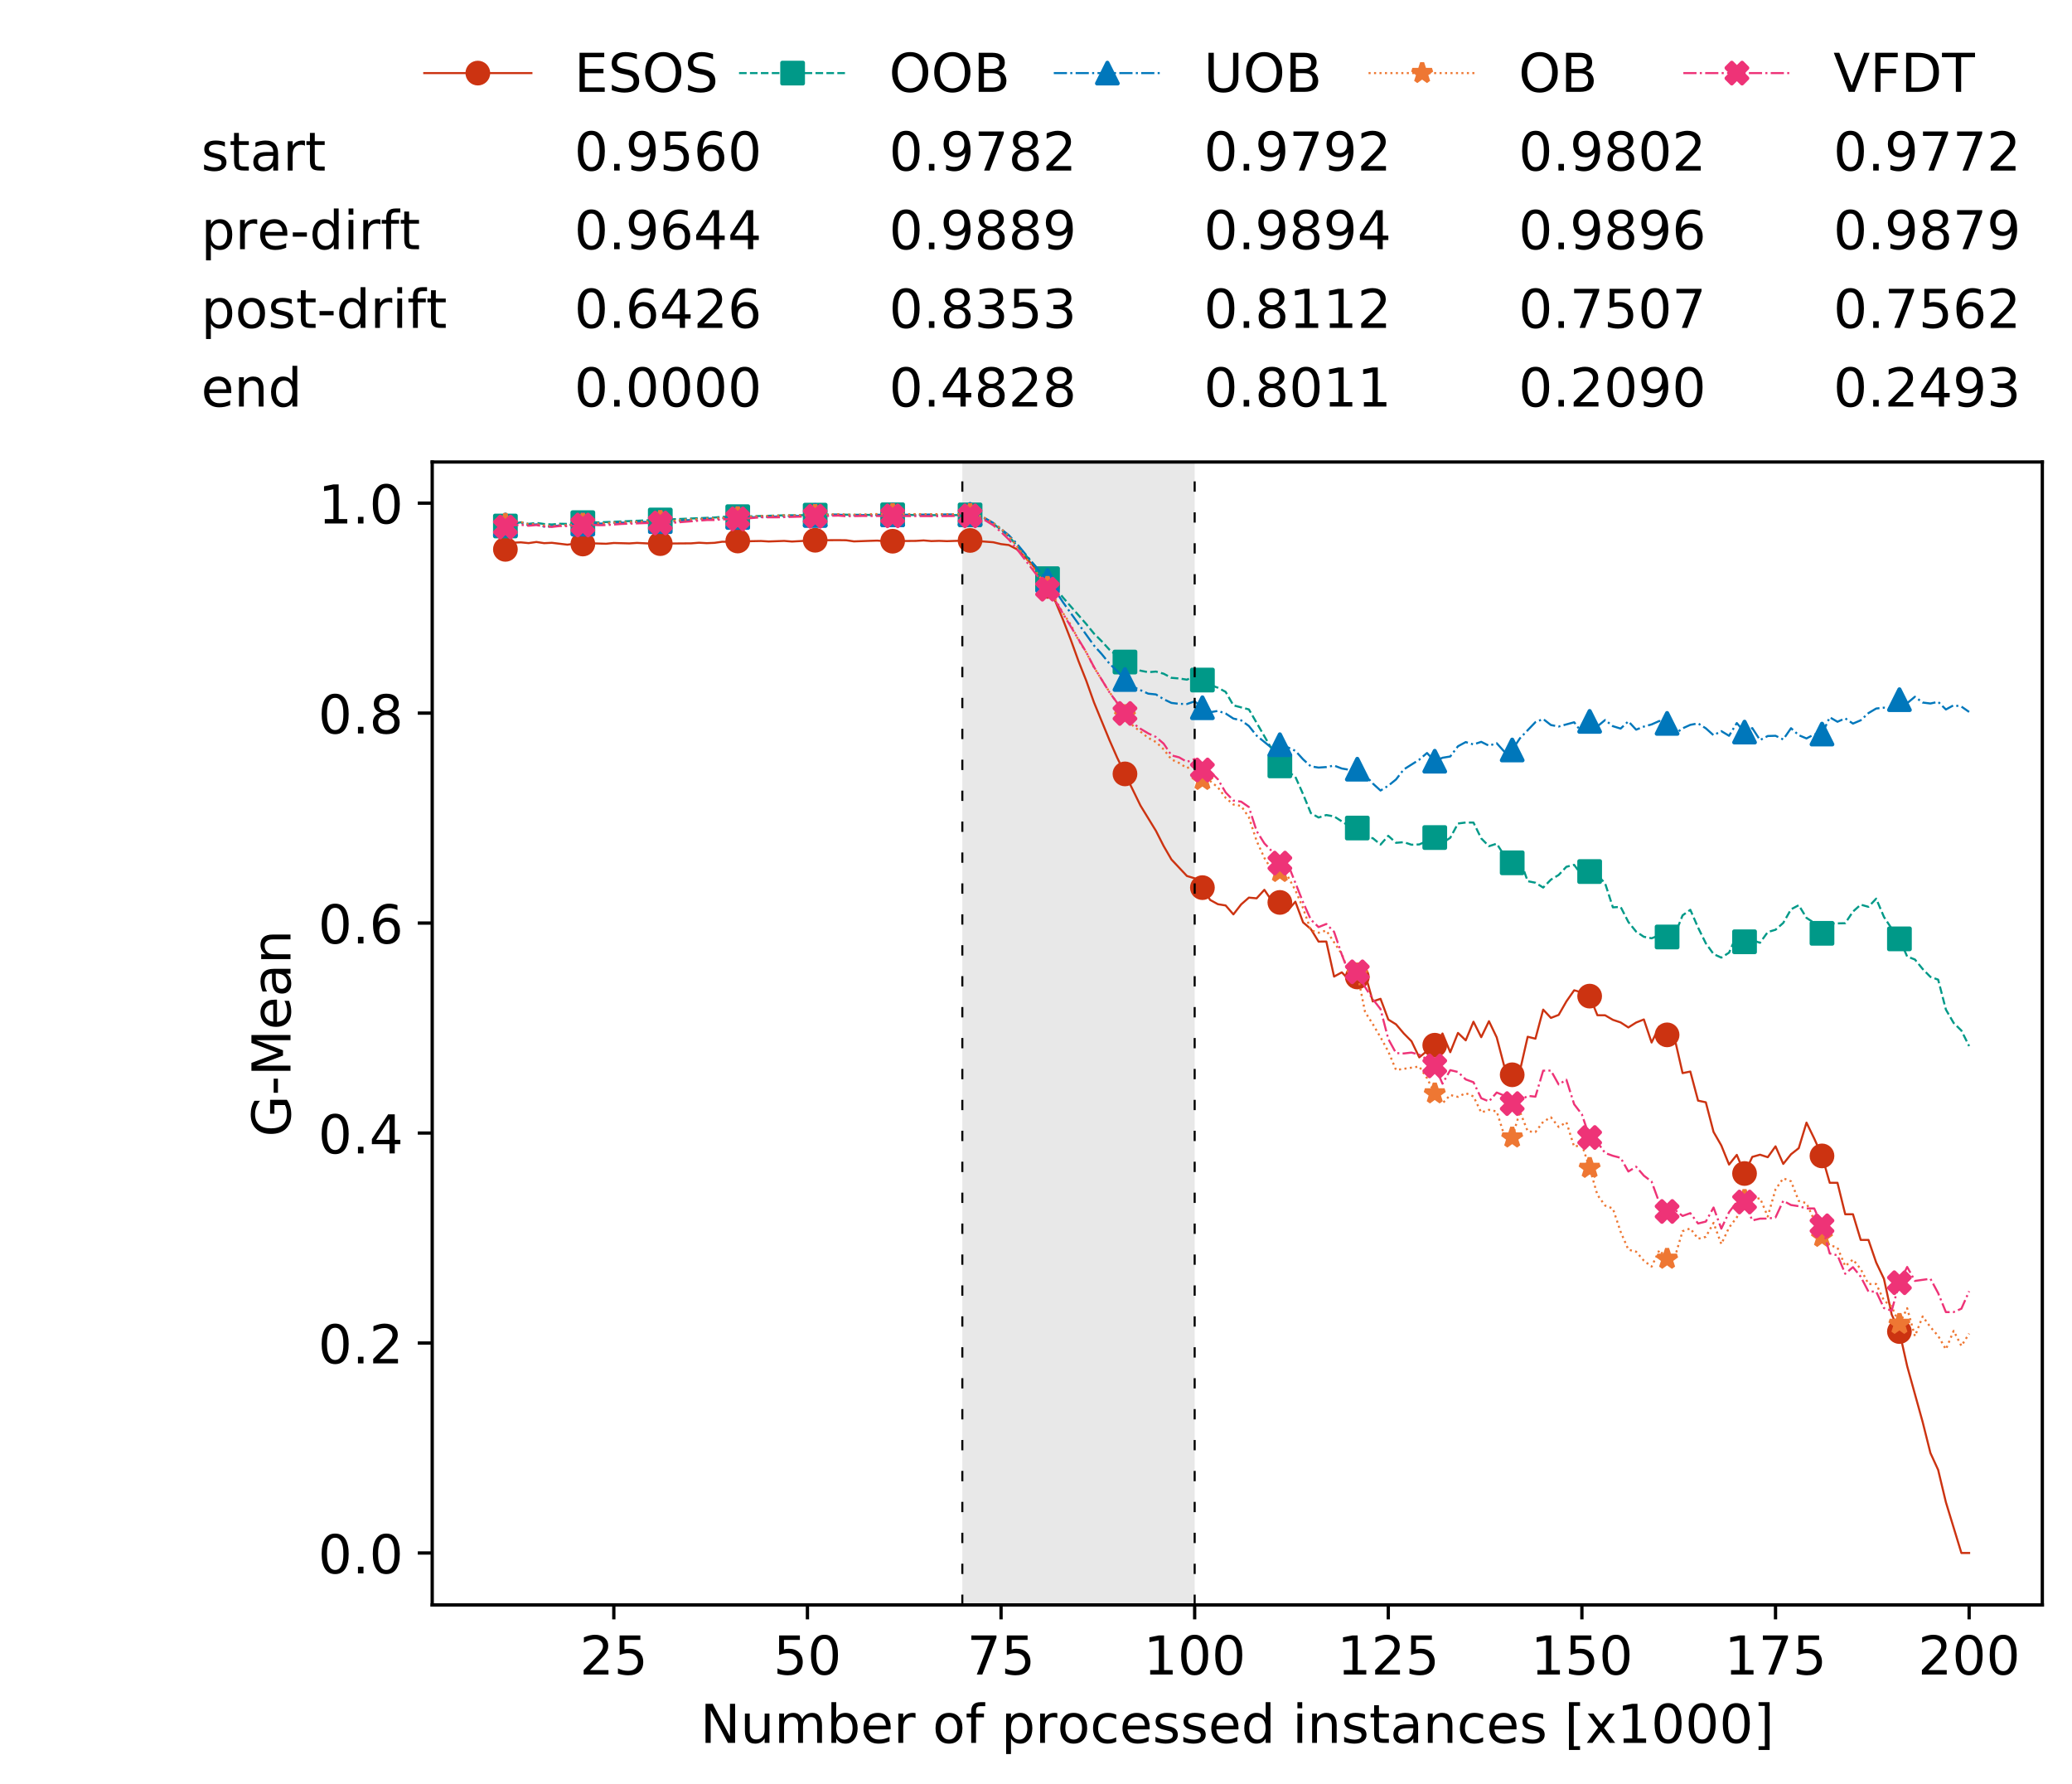 <?xml version="1.0" encoding="utf-8" standalone="no"?>
<!DOCTYPE svg PUBLIC "-//W3C//DTD SVG 1.1//EN"
  "http://www.w3.org/Graphics/SVG/1.1/DTD/svg11.dtd">
<!-- Created with matplotlib (https://matplotlib.org/) -->
<svg height="432.615pt" version="1.1" viewBox="0 0 502.65 432.615" width="502.65pt" xmlns="http://www.w3.org/2000/svg" xmlns:xlink="http://www.w3.org/1999/xlink">
 <defs>
  <style type="text/css">
*{stroke-linecap:butt;stroke-linejoin:round;white-space:pre;}
  </style>
 </defs>
 <g id="figure_1">
  <g id="patch_1">
   <path d="M 0 432.615 
L 502.65 432.615 
L 502.65 0 
L 0 0 
z
" style="fill:#ffffff;"/>
  </g>
  <g id="axes_1">
   <g id="patch_2">
    <path d="M 104.85 389.252 
L 495.45 389.252 
L 495.45 112.052 
L 104.85 112.052 
z
" style="fill:#ffffff;"/>
   </g>
   <g id="patch_3">
    <path clip-path="url(#pea0d29157a)" d="M 289.817 389.252 
L 289.817 112.052 
L 233.453 112.052 
L 233.453 389.252 
z
" style="fill:#d3d3d3;opacity:0.5;"/>
   </g>
   <g id="matplotlib.axis_1">
    <g id="xtick_1">
     <g id="line2d_1">
      <defs>
       <path d="M 0 0 
L 0 3.5 
" id="m322afdb3c8" style="stroke:#000000;stroke-width:0.8;"/>
      </defs>
      <g>
       <use style="stroke:#000000;stroke-width:0.8;" x="148.908" xlink:href="#m322afdb3c8" y="389.252"/>
      </g>
     </g>
     <g id="text_1">
      <!-- 25 -->
      <defs>
       <path d="M 19.188 8.297 
L 53.609 8.297 
L 53.609 0 
L 7.328 0 
L 7.328 8.297 
Q 12.938 14.109 22.625 23.891 
Q 32.328 33.688 34.812 36.531 
Q 39.547 41.844 41.422 45.531 
Q 43.312 49.219 43.312 52.781 
Q 43.312 58.594 39.234 62.25 
Q 35.156 65.922 28.609 65.922 
Q 23.969 65.922 18.812 64.312 
Q 13.672 62.703 7.812 59.422 
L 7.812 69.391 
Q 13.766 71.781 18.938 73 
Q 24.125 74.219 28.422 74.219 
Q 39.75 74.219 46.484 68.547 
Q 53.219 62.891 53.219 53.422 
Q 53.219 48.922 51.531 44.891 
Q 49.859 40.875 45.406 35.406 
Q 44.188 33.984 37.641 27.219 
Q 31.109 20.453 19.188 8.297 
z
" id="DejaVuSans-50"/>
       <path d="M 10.797 72.906 
L 49.516 72.906 
L 49.516 64.594 
L 19.828 64.594 
L 19.828 46.734 
Q 21.969 47.469 24.109 47.828 
Q 26.266 48.188 28.422 48.188 
Q 40.625 48.188 47.75 41.5 
Q 54.891 34.812 54.891 23.391 
Q 54.891 11.625 47.562 5.094 
Q 40.234 -1.422 26.906 -1.422 
Q 22.312 -1.422 17.547 -0.641 
Q 12.797 0.141 7.719 1.703 
L 7.719 11.625 
Q 12.109 9.234 16.797 8.062 
Q 21.484 6.891 26.703 6.891 
Q 35.156 6.891 40.078 11.328 
Q 45.016 15.766 45.016 23.391 
Q 45.016 31 40.078 35.438 
Q 35.156 39.891 26.703 39.891 
Q 22.75 39.891 18.812 39.016 
Q 14.891 38.141 10.797 36.281 
z
" id="DejaVuSans-53"/>
      </defs>
      <g transform="translate(140.636 406.13)scale(0.13 -0.13)">
       <use xlink:href="#DejaVuSans-50"/>
       <use x="63.623" xlink:href="#DejaVuSans-53"/>
      </g>
     </g>
    </g>
    <g id="xtick_2">
     <g id="line2d_2">
      <g>
       <use style="stroke:#000000;stroke-width:0.8;" x="195.877" xlink:href="#m322afdb3c8" y="389.252"/>
      </g>
     </g>
     <g id="text_2">
      <!-- 50 -->
      <defs>
       <path d="M 31.781 66.406 
Q 24.172 66.406 20.328 58.906 
Q 16.5 51.422 16.5 36.375 
Q 16.5 21.391 20.328 13.891 
Q 24.172 6.391 31.781 6.391 
Q 39.453 6.391 43.281 13.891 
Q 47.125 21.391 47.125 36.375 
Q 47.125 51.422 43.281 58.906 
Q 39.453 66.406 31.781 66.406 
z
M 31.781 74.219 
Q 44.047 74.219 50.516 64.516 
Q 56.984 54.828 56.984 36.375 
Q 56.984 17.969 50.516 8.266 
Q 44.047 -1.422 31.781 -1.422 
Q 19.531 -1.422 13.062 8.266 
Q 6.594 17.969 6.594 36.375 
Q 6.594 54.828 13.062 64.516 
Q 19.531 74.219 31.781 74.219 
z
" id="DejaVuSans-48"/>
      </defs>
      <g transform="translate(187.606 406.13)scale(0.13 -0.13)">
       <use xlink:href="#DejaVuSans-53"/>
       <use x="63.623" xlink:href="#DejaVuSans-48"/>
      </g>
     </g>
    </g>
    <g id="xtick_3">
     <g id="line2d_3">
      <g>
       <use style="stroke:#000000;stroke-width:0.8;" x="242.847" xlink:href="#m322afdb3c8" y="389.252"/>
      </g>
     </g>
     <g id="text_3">
      <!-- 75 -->
      <defs>
       <path d="M 8.203 72.906 
L 55.078 72.906 
L 55.078 68.703 
L 28.609 0 
L 18.312 0 
L 43.219 64.594 
L 8.203 64.594 
z
" id="DejaVuSans-55"/>
      </defs>
      <g transform="translate(234.576 406.13)scale(0.13 -0.13)">
       <use xlink:href="#DejaVuSans-55"/>
       <use x="63.623" xlink:href="#DejaVuSans-53"/>
      </g>
     </g>
    </g>
    <g id="xtick_4">
     <g id="line2d_4">
      <g>
       <use style="stroke:#000000;stroke-width:0.8;" x="289.817" xlink:href="#m322afdb3c8" y="389.252"/>
      </g>
     </g>
     <g id="text_4">
      <!-- 100 -->
      <defs>
       <path d="M 12.406 8.297 
L 28.516 8.297 
L 28.516 63.922 
L 10.984 60.406 
L 10.984 69.391 
L 28.422 72.906 
L 38.281 72.906 
L 38.281 8.297 
L 54.391 8.297 
L 54.391 0 
L 12.406 0 
z
" id="DejaVuSans-49"/>
      </defs>
      <g transform="translate(277.41 406.13)scale(0.13 -0.13)">
       <use xlink:href="#DejaVuSans-49"/>
       <use x="63.623" xlink:href="#DejaVuSans-48"/>
       <use x="127.246" xlink:href="#DejaVuSans-48"/>
      </g>
     </g>
    </g>
    <g id="xtick_5">
     <g id="line2d_5">
      <g>
       <use style="stroke:#000000;stroke-width:0.8;" x="336.786" xlink:href="#m322afdb3c8" y="389.252"/>
      </g>
     </g>
     <g id="text_5">
      <!-- 125 -->
      <g transform="translate(324.379 406.13)scale(0.13 -0.13)">
       <use xlink:href="#DejaVuSans-49"/>
       <use x="63.623" xlink:href="#DejaVuSans-50"/>
       <use x="127.246" xlink:href="#DejaVuSans-53"/>
      </g>
     </g>
    </g>
    <g id="xtick_6">
     <g id="line2d_6">
      <g>
       <use style="stroke:#000000;stroke-width:0.8;" x="383.756" xlink:href="#m322afdb3c8" y="389.252"/>
      </g>
     </g>
     <g id="text_6">
      <!-- 150 -->
      <g transform="translate(371.349 406.13)scale(0.13 -0.13)">
       <use xlink:href="#DejaVuSans-49"/>
       <use x="63.623" xlink:href="#DejaVuSans-53"/>
       <use x="127.246" xlink:href="#DejaVuSans-48"/>
      </g>
     </g>
    </g>
    <g id="xtick_7">
     <g id="line2d_7">
      <g>
       <use style="stroke:#000000;stroke-width:0.8;" x="430.726" xlink:href="#m322afdb3c8" y="389.252"/>
      </g>
     </g>
     <g id="text_7">
      <!-- 175 -->
      <g transform="translate(418.319 406.13)scale(0.13 -0.13)">
       <use xlink:href="#DejaVuSans-49"/>
       <use x="63.623" xlink:href="#DejaVuSans-55"/>
       <use x="127.246" xlink:href="#DejaVuSans-53"/>
      </g>
     </g>
    </g>
    <g id="xtick_8">
     <g id="line2d_8">
      <g>
       <use style="stroke:#000000;stroke-width:0.8;" x="477.695" xlink:href="#m322afdb3c8" y="389.252"/>
      </g>
     </g>
     <g id="text_8">
      <!-- 200 -->
      <g transform="translate(465.289 406.13)scale(0.13 -0.13)">
       <use xlink:href="#DejaVuSans-50"/>
       <use x="63.623" xlink:href="#DejaVuSans-48"/>
       <use x="127.246" xlink:href="#DejaVuSans-48"/>
      </g>
     </g>
    </g>
    <g id="text_9">
     <!-- Number of processed instances [x1000] -->
     <defs>
      <path d="M 9.812 72.906 
L 23.094 72.906 
L 55.422 11.922 
L 55.422 72.906 
L 64.984 72.906 
L 64.984 0 
L 51.703 0 
L 19.391 60.984 
L 19.391 0 
L 9.812 0 
z
" id="DejaVuSans-78"/>
      <path d="M 8.5 21.578 
L 8.5 54.688 
L 17.484 54.688 
L 17.484 21.922 
Q 17.484 14.156 20.5 10.266 
Q 23.531 6.391 29.594 6.391 
Q 36.859 6.391 41.078 11.031 
Q 45.312 15.672 45.312 23.688 
L 45.312 54.688 
L 54.297 54.688 
L 54.297 0 
L 45.312 0 
L 45.312 8.406 
Q 42.047 3.422 37.719 1 
Q 33.406 -1.422 27.688 -1.422 
Q 18.266 -1.422 13.375 4.438 
Q 8.5 10.297 8.5 21.578 
z
M 31.109 56 
z
" id="DejaVuSans-117"/>
      <path d="M 52 44.188 
Q 55.375 50.25 60.062 53.125 
Q 64.75 56 71.094 56 
Q 79.641 56 84.281 50.016 
Q 88.922 44.047 88.922 33.016 
L 88.922 0 
L 79.891 0 
L 79.891 32.719 
Q 79.891 40.578 77.094 44.375 
Q 74.312 48.188 68.609 48.188 
Q 61.625 48.188 57.562 43.547 
Q 53.516 38.922 53.516 30.906 
L 53.516 0 
L 44.484 0 
L 44.484 32.719 
Q 44.484 40.625 41.703 44.406 
Q 38.922 48.188 33.109 48.188 
Q 26.219 48.188 22.156 43.531 
Q 18.109 38.875 18.109 30.906 
L 18.109 0 
L 9.078 0 
L 9.078 54.688 
L 18.109 54.688 
L 18.109 46.188 
Q 21.188 51.219 25.484 53.609 
Q 29.781 56 35.688 56 
Q 41.656 56 45.828 52.969 
Q 50 49.953 52 44.188 
z
" id="DejaVuSans-109"/>
      <path d="M 48.688 27.297 
Q 48.688 37.203 44.609 42.844 
Q 40.531 48.484 33.406 48.484 
Q 26.266 48.484 22.188 42.844 
Q 18.109 37.203 18.109 27.297 
Q 18.109 17.391 22.188 11.75 
Q 26.266 6.109 33.406 6.109 
Q 40.531 6.109 44.609 11.75 
Q 48.688 17.391 48.688 27.297 
z
M 18.109 46.391 
Q 20.953 51.266 25.266 53.625 
Q 29.594 56 35.594 56 
Q 45.562 56 51.781 48.094 
Q 58.016 40.188 58.016 27.297 
Q 58.016 14.406 51.781 6.484 
Q 45.562 -1.422 35.594 -1.422 
Q 29.594 -1.422 25.266 0.953 
Q 20.953 3.328 18.109 8.203 
L 18.109 0 
L 9.078 0 
L 9.078 75.984 
L 18.109 75.984 
z
" id="DejaVuSans-98"/>
      <path d="M 56.203 29.594 
L 56.203 25.203 
L 14.891 25.203 
Q 15.484 15.922 20.484 11.062 
Q 25.484 6.203 34.422 6.203 
Q 39.594 6.203 44.453 7.469 
Q 49.312 8.734 54.109 11.281 
L 54.109 2.781 
Q 49.266 0.734 44.188 -0.344 
Q 39.109 -1.422 33.891 -1.422 
Q 20.797 -1.422 13.156 6.188 
Q 5.516 13.812 5.516 26.812 
Q 5.516 40.234 12.766 48.109 
Q 20.016 56 32.328 56 
Q 43.359 56 49.781 48.891 
Q 56.203 41.797 56.203 29.594 
z
M 47.219 32.234 
Q 47.125 39.594 43.094 43.984 
Q 39.062 48.391 32.422 48.391 
Q 24.906 48.391 20.391 44.141 
Q 15.875 39.891 15.188 32.172 
z
" id="DejaVuSans-101"/>
      <path d="M 41.109 46.297 
Q 39.594 47.172 37.812 47.578 
Q 36.031 48 33.891 48 
Q 26.266 48 22.188 43.047 
Q 18.109 38.094 18.109 28.812 
L 18.109 0 
L 9.078 0 
L 9.078 54.688 
L 18.109 54.688 
L 18.109 46.188 
Q 20.953 51.172 25.484 53.578 
Q 30.031 56 36.531 56 
Q 37.453 56 38.578 55.875 
Q 39.703 55.766 41.062 55.516 
z
" id="DejaVuSans-114"/>
      <path id="DejaVuSans-32"/>
      <path d="M 30.609 48.391 
Q 23.391 48.391 19.188 42.75 
Q 14.984 37.109 14.984 27.297 
Q 14.984 17.484 19.156 11.844 
Q 23.344 6.203 30.609 6.203 
Q 37.797 6.203 41.984 11.859 
Q 46.188 17.531 46.188 27.297 
Q 46.188 37.016 41.984 42.703 
Q 37.797 48.391 30.609 48.391 
z
M 30.609 56 
Q 42.328 56 49.016 48.375 
Q 55.719 40.766 55.719 27.297 
Q 55.719 13.875 49.016 6.219 
Q 42.328 -1.422 30.609 -1.422 
Q 18.844 -1.422 12.172 6.219 
Q 5.516 13.875 5.516 27.297 
Q 5.516 40.766 12.172 48.375 
Q 18.844 56 30.609 56 
z
" id="DejaVuSans-111"/>
      <path d="M 37.109 75.984 
L 37.109 68.5 
L 28.516 68.5 
Q 23.688 68.5 21.797 66.547 
Q 19.922 64.594 19.922 59.516 
L 19.922 54.688 
L 34.719 54.688 
L 34.719 47.703 
L 19.922 47.703 
L 19.922 0 
L 10.891 0 
L 10.891 47.703 
L 2.297 47.703 
L 2.297 54.688 
L 10.891 54.688 
L 10.891 58.5 
Q 10.891 67.625 15.141 71.797 
Q 19.391 75.984 28.609 75.984 
z
" id="DejaVuSans-102"/>
      <path d="M 18.109 8.203 
L 18.109 -20.797 
L 9.078 -20.797 
L 9.078 54.688 
L 18.109 54.688 
L 18.109 46.391 
Q 20.953 51.266 25.266 53.625 
Q 29.594 56 35.594 56 
Q 45.562 56 51.781 48.094 
Q 58.016 40.188 58.016 27.297 
Q 58.016 14.406 51.781 6.484 
Q 45.562 -1.422 35.594 -1.422 
Q 29.594 -1.422 25.266 0.953 
Q 20.953 3.328 18.109 8.203 
z
M 48.688 27.297 
Q 48.688 37.203 44.609 42.844 
Q 40.531 48.484 33.406 48.484 
Q 26.266 48.484 22.188 42.844 
Q 18.109 37.203 18.109 27.297 
Q 18.109 17.391 22.188 11.75 
Q 26.266 6.109 33.406 6.109 
Q 40.531 6.109 44.609 11.75 
Q 48.688 17.391 48.688 27.297 
z
" id="DejaVuSans-112"/>
      <path d="M 48.781 52.594 
L 48.781 44.188 
Q 44.969 46.297 41.141 47.344 
Q 37.312 48.391 33.406 48.391 
Q 24.656 48.391 19.812 42.844 
Q 14.984 37.312 14.984 27.297 
Q 14.984 17.281 19.812 11.734 
Q 24.656 6.203 33.406 6.203 
Q 37.312 6.203 41.141 7.25 
Q 44.969 8.297 48.781 10.406 
L 48.781 2.094 
Q 45.016 0.344 40.984 -0.531 
Q 36.969 -1.422 32.422 -1.422 
Q 20.062 -1.422 12.781 6.344 
Q 5.516 14.109 5.516 27.297 
Q 5.516 40.672 12.859 48.328 
Q 20.219 56 33.016 56 
Q 37.156 56 41.109 55.141 
Q 45.062 54.297 48.781 52.594 
z
" id="DejaVuSans-99"/>
      <path d="M 44.281 53.078 
L 44.281 44.578 
Q 40.484 46.531 36.375 47.5 
Q 32.281 48.484 27.875 48.484 
Q 21.188 48.484 17.844 46.438 
Q 14.5 44.391 14.5 40.281 
Q 14.5 37.156 16.891 35.375 
Q 19.281 33.594 26.516 31.984 
L 29.594 31.297 
Q 39.156 29.25 43.188 25.516 
Q 47.219 21.781 47.219 15.094 
Q 47.219 7.469 41.188 3.016 
Q 35.156 -1.422 24.609 -1.422 
Q 20.219 -1.422 15.453 -0.562 
Q 10.688 0.297 5.422 2 
L 5.422 11.281 
Q 10.406 8.688 15.234 7.391 
Q 20.062 6.109 24.812 6.109 
Q 31.156 6.109 34.562 8.281 
Q 37.984 10.453 37.984 14.406 
Q 37.984 18.062 35.516 20.016 
Q 33.062 21.969 24.703 23.781 
L 21.578 24.516 
Q 13.234 26.266 9.516 29.906 
Q 5.812 33.547 5.812 39.891 
Q 5.812 47.609 11.281 51.797 
Q 16.75 56 26.812 56 
Q 31.781 56 36.172 55.266 
Q 40.578 54.547 44.281 53.078 
z
" id="DejaVuSans-115"/>
      <path d="M 45.406 46.391 
L 45.406 75.984 
L 54.391 75.984 
L 54.391 0 
L 45.406 0 
L 45.406 8.203 
Q 42.578 3.328 38.25 0.953 
Q 33.938 -1.422 27.875 -1.422 
Q 17.969 -1.422 11.734 6.484 
Q 5.516 14.406 5.516 27.297 
Q 5.516 40.188 11.734 48.094 
Q 17.969 56 27.875 56 
Q 33.938 56 38.25 53.625 
Q 42.578 51.266 45.406 46.391 
z
M 14.797 27.297 
Q 14.797 17.391 18.875 11.75 
Q 22.953 6.109 30.078 6.109 
Q 37.203 6.109 41.297 11.75 
Q 45.406 17.391 45.406 27.297 
Q 45.406 37.203 41.297 42.844 
Q 37.203 48.484 30.078 48.484 
Q 22.953 48.484 18.875 42.844 
Q 14.797 37.203 14.797 27.297 
z
" id="DejaVuSans-100"/>
      <path d="M 9.422 54.688 
L 18.406 54.688 
L 18.406 0 
L 9.422 0 
z
M 9.422 75.984 
L 18.406 75.984 
L 18.406 64.594 
L 9.422 64.594 
z
" id="DejaVuSans-105"/>
      <path d="M 54.891 33.016 
L 54.891 0 
L 45.906 0 
L 45.906 32.719 
Q 45.906 40.484 42.875 44.328 
Q 39.844 48.188 33.797 48.188 
Q 26.516 48.188 22.312 43.547 
Q 18.109 38.922 18.109 30.906 
L 18.109 0 
L 9.078 0 
L 9.078 54.688 
L 18.109 54.688 
L 18.109 46.188 
Q 21.344 51.125 25.703 53.562 
Q 30.078 56 35.797 56 
Q 45.219 56 50.047 50.172 
Q 54.891 44.344 54.891 33.016 
z
" id="DejaVuSans-110"/>
      <path d="M 18.312 70.219 
L 18.312 54.688 
L 36.812 54.688 
L 36.812 47.703 
L 18.312 47.703 
L 18.312 18.016 
Q 18.312 11.328 20.141 9.422 
Q 21.969 7.516 27.594 7.516 
L 36.812 7.516 
L 36.812 0 
L 27.594 0 
Q 17.188 0 13.234 3.875 
Q 9.281 7.766 9.281 18.016 
L 9.281 47.703 
L 2.688 47.703 
L 2.688 54.688 
L 9.281 54.688 
L 9.281 70.219 
z
" id="DejaVuSans-116"/>
      <path d="M 34.281 27.484 
Q 23.391 27.484 19.188 25 
Q 14.984 22.516 14.984 16.5 
Q 14.984 11.719 18.141 8.906 
Q 21.297 6.109 26.703 6.109 
Q 34.188 6.109 38.703 11.406 
Q 43.219 16.703 43.219 25.484 
L 43.219 27.484 
z
M 52.203 31.203 
L 52.203 0 
L 43.219 0 
L 43.219 8.297 
Q 40.141 3.328 35.547 0.953 
Q 30.953 -1.422 24.312 -1.422 
Q 15.922 -1.422 10.953 3.297 
Q 6 8.016 6 15.922 
Q 6 25.141 12.172 29.828 
Q 18.359 34.516 30.609 34.516 
L 43.219 34.516 
L 43.219 35.406 
Q 43.219 41.609 39.141 45 
Q 35.062 48.391 27.688 48.391 
Q 23 48.391 18.547 47.266 
Q 14.109 46.141 10.016 43.891 
L 10.016 52.203 
Q 14.938 54.109 19.578 55.047 
Q 24.219 56 28.609 56 
Q 40.484 56 46.344 49.844 
Q 52.203 43.703 52.203 31.203 
z
" id="DejaVuSans-97"/>
      <path d="M 8.594 75.984 
L 29.297 75.984 
L 29.297 69 
L 17.578 69 
L 17.578 -6.203 
L 29.297 -6.203 
L 29.297 -13.188 
L 8.594 -13.188 
z
" id="DejaVuSans-91"/>
      <path d="M 54.891 54.688 
L 35.109 28.078 
L 55.906 0 
L 45.312 0 
L 29.391 21.484 
L 13.484 0 
L 2.875 0 
L 24.125 28.609 
L 4.688 54.688 
L 15.281 54.688 
L 29.781 35.203 
L 44.281 54.688 
z
" id="DejaVuSans-120"/>
      <path d="M 30.422 75.984 
L 30.422 -13.188 
L 9.719 -13.188 
L 9.719 -6.203 
L 21.391 -6.203 
L 21.391 69 
L 9.719 69 
L 9.719 75.984 
z
" id="DejaVuSans-93"/>
     </defs>
     <g transform="translate(169.881 422.711)scale(0.13 -0.13)">
      <use xlink:href="#DejaVuSans-78"/>
      <use x="74.805" xlink:href="#DejaVuSans-117"/>
      <use x="138.184" xlink:href="#DejaVuSans-109"/>
      <use x="235.596" xlink:href="#DejaVuSans-98"/>
      <use x="299.072" xlink:href="#DejaVuSans-101"/>
      <use x="360.596" xlink:href="#DejaVuSans-114"/>
      <use x="401.709" xlink:href="#DejaVuSans-32"/>
      <use x="433.496" xlink:href="#DejaVuSans-111"/>
      <use x="494.678" xlink:href="#DejaVuSans-102"/>
      <use x="529.883" xlink:href="#DejaVuSans-32"/>
      <use x="561.67" xlink:href="#DejaVuSans-112"/>
      <use x="625.146" xlink:href="#DejaVuSans-114"/>
      <use x="666.229" xlink:href="#DejaVuSans-111"/>
      <use x="727.41" xlink:href="#DejaVuSans-99"/>
      <use x="782.391" xlink:href="#DejaVuSans-101"/>
      <use x="843.914" xlink:href="#DejaVuSans-115"/>
      <use x="896.014" xlink:href="#DejaVuSans-115"/>
      <use x="948.113" xlink:href="#DejaVuSans-101"/>
      <use x="1009.637" xlink:href="#DejaVuSans-100"/>
      <use x="1073.113" xlink:href="#DejaVuSans-32"/>
      <use x="1104.9" xlink:href="#DejaVuSans-105"/>
      <use x="1132.684" xlink:href="#DejaVuSans-110"/>
      <use x="1196.062" xlink:href="#DejaVuSans-115"/>
      <use x="1248.162" xlink:href="#DejaVuSans-116"/>
      <use x="1287.371" xlink:href="#DejaVuSans-97"/>
      <use x="1348.65" xlink:href="#DejaVuSans-110"/>
      <use x="1412.029" xlink:href="#DejaVuSans-99"/>
      <use x="1467.01" xlink:href="#DejaVuSans-101"/>
      <use x="1528.533" xlink:href="#DejaVuSans-115"/>
      <use x="1580.633" xlink:href="#DejaVuSans-32"/>
      <use x="1612.42" xlink:href="#DejaVuSans-91"/>
      <use x="1651.434" xlink:href="#DejaVuSans-120"/>
      <use x="1710.613" xlink:href="#DejaVuSans-49"/>
      <use x="1774.236" xlink:href="#DejaVuSans-48"/>
      <use x="1837.859" xlink:href="#DejaVuSans-48"/>
      <use x="1901.482" xlink:href="#DejaVuSans-48"/>
      <use x="1965.105" xlink:href="#DejaVuSans-93"/>
     </g>
    </g>
   </g>
   <g id="matplotlib.axis_2">
    <g id="ytick_1">
     <g id="line2d_9">
      <defs>
       <path d="M 0 0 
L -3.5 0 
" id="me6874b7d68" style="stroke:#000000;stroke-width:0.8;"/>
      </defs>
      <g>
       <use style="stroke:#000000;stroke-width:0.8;" x="104.85" xlink:href="#me6874b7d68" y="376.652"/>
      </g>
     </g>
     <g id="text_10">
      <!-- 0.0 -->
      <defs>
       <path d="M 10.688 12.406 
L 21 12.406 
L 21 0 
L 10.688 0 
z
" id="DejaVuSans-46"/>
      </defs>
      <g transform="translate(77.176 381.591)scale(0.13 -0.13)">
       <use xlink:href="#DejaVuSans-48"/>
       <use x="63.623" xlink:href="#DejaVuSans-46"/>
       <use x="95.41" xlink:href="#DejaVuSans-48"/>
      </g>
     </g>
    </g>
    <g id="ytick_2">
     <g id="line2d_10">
      <g>
       <use style="stroke:#000000;stroke-width:0.8;" x="104.85" xlink:href="#me6874b7d68" y="325.727"/>
      </g>
     </g>
     <g id="text_11">
      <!-- 0.2 -->
      <g transform="translate(77.176 330.666)scale(0.13 -0.13)">
       <use xlink:href="#DejaVuSans-48"/>
       <use x="63.623" xlink:href="#DejaVuSans-46"/>
       <use x="95.41" xlink:href="#DejaVuSans-50"/>
      </g>
     </g>
    </g>
    <g id="ytick_3">
     <g id="line2d_11">
      <g>
       <use style="stroke:#000000;stroke-width:0.8;" x="104.85" xlink:href="#me6874b7d68" y="274.801"/>
      </g>
     </g>
     <g id="text_12">
      <!-- 0.4 -->
      <defs>
       <path d="M 37.797 64.312 
L 12.891 25.391 
L 37.797 25.391 
z
M 35.203 72.906 
L 47.609 72.906 
L 47.609 25.391 
L 58.016 25.391 
L 58.016 17.188 
L 47.609 17.188 
L 47.609 0 
L 37.797 0 
L 37.797 17.188 
L 4.891 17.188 
L 4.891 26.703 
z
" id="DejaVuSans-52"/>
      </defs>
      <g transform="translate(77.176 279.74)scale(0.13 -0.13)">
       <use xlink:href="#DejaVuSans-48"/>
       <use x="63.623" xlink:href="#DejaVuSans-46"/>
       <use x="95.41" xlink:href="#DejaVuSans-52"/>
      </g>
     </g>
    </g>
    <g id="ytick_4">
     <g id="line2d_12">
      <g>
       <use style="stroke:#000000;stroke-width:0.8;" x="104.85" xlink:href="#me6874b7d68" y="223.876"/>
      </g>
     </g>
     <g id="text_13">
      <!-- 0.6 -->
      <defs>
       <path d="M 33.016 40.375 
Q 26.375 40.375 22.484 35.828 
Q 18.609 31.297 18.609 23.391 
Q 18.609 15.531 22.484 10.953 
Q 26.375 6.391 33.016 6.391 
Q 39.656 6.391 43.531 10.953 
Q 47.406 15.531 47.406 23.391 
Q 47.406 31.297 43.531 35.828 
Q 39.656 40.375 33.016 40.375 
z
M 52.594 71.297 
L 52.594 62.312 
Q 48.875 64.062 45.094 64.984 
Q 41.312 65.922 37.594 65.922 
Q 27.828 65.922 22.672 59.328 
Q 17.531 52.734 16.797 39.406 
Q 19.672 43.656 24.016 45.922 
Q 28.375 48.188 33.594 48.188 
Q 44.578 48.188 50.953 41.516 
Q 57.328 34.859 57.328 23.391 
Q 57.328 12.156 50.688 5.359 
Q 44.047 -1.422 33.016 -1.422 
Q 20.359 -1.422 13.672 8.266 
Q 6.984 17.969 6.984 36.375 
Q 6.984 53.656 15.188 63.938 
Q 23.391 74.219 37.203 74.219 
Q 40.922 74.219 44.703 73.484 
Q 48.484 72.75 52.594 71.297 
z
" id="DejaVuSans-54"/>
      </defs>
      <g transform="translate(77.176 228.815)scale(0.13 -0.13)">
       <use xlink:href="#DejaVuSans-48"/>
       <use x="63.623" xlink:href="#DejaVuSans-46"/>
       <use x="95.41" xlink:href="#DejaVuSans-54"/>
      </g>
     </g>
    </g>
    <g id="ytick_5">
     <g id="line2d_13">
      <g>
       <use style="stroke:#000000;stroke-width:0.8;" x="104.85" xlink:href="#me6874b7d68" y="172.951"/>
      </g>
     </g>
     <g id="text_14">
      <!-- 0.8 -->
      <defs>
       <path d="M 31.781 34.625 
Q 24.75 34.625 20.719 30.859 
Q 16.703 27.094 16.703 20.516 
Q 16.703 13.922 20.719 10.156 
Q 24.75 6.391 31.781 6.391 
Q 38.812 6.391 42.859 10.172 
Q 46.922 13.969 46.922 20.516 
Q 46.922 27.094 42.891 30.859 
Q 38.875 34.625 31.781 34.625 
z
M 21.922 38.812 
Q 15.578 40.375 12.031 44.719 
Q 8.5 49.078 8.5 55.328 
Q 8.5 64.062 14.719 69.141 
Q 20.953 74.219 31.781 74.219 
Q 42.672 74.219 48.875 69.141 
Q 55.078 64.062 55.078 55.328 
Q 55.078 49.078 51.531 44.719 
Q 48 40.375 41.703 38.812 
Q 48.828 37.156 52.797 32.312 
Q 56.781 27.484 56.781 20.516 
Q 56.781 9.906 50.312 4.234 
Q 43.844 -1.422 31.781 -1.422 
Q 19.734 -1.422 13.25 4.234 
Q 6.781 9.906 6.781 20.516 
Q 6.781 27.484 10.781 32.312 
Q 14.797 37.156 21.922 38.812 
z
M 18.312 54.391 
Q 18.312 48.734 21.844 45.562 
Q 25.391 42.391 31.781 42.391 
Q 38.141 42.391 41.719 45.562 
Q 45.312 48.734 45.312 54.391 
Q 45.312 60.062 41.719 63.234 
Q 38.141 66.406 31.781 66.406 
Q 25.391 66.406 21.844 63.234 
Q 18.312 60.062 18.312 54.391 
z
" id="DejaVuSans-56"/>
      </defs>
      <g transform="translate(77.176 177.89)scale(0.13 -0.13)">
       <use xlink:href="#DejaVuSans-48"/>
       <use x="63.623" xlink:href="#DejaVuSans-46"/>
       <use x="95.41" xlink:href="#DejaVuSans-56"/>
      </g>
     </g>
    </g>
    <g id="ytick_6">
     <g id="line2d_14">
      <g>
       <use style="stroke:#000000;stroke-width:0.8;" x="104.85" xlink:href="#me6874b7d68" y="122.026"/>
      </g>
     </g>
     <g id="text_15">
      <!-- 1.0 -->
      <g transform="translate(77.176 126.965)scale(0.13 -0.13)">
       <use xlink:href="#DejaVuSans-49"/>
       <use x="63.623" xlink:href="#DejaVuSans-46"/>
       <use x="95.41" xlink:href="#DejaVuSans-48"/>
      </g>
     </g>
    </g>
    <g id="text_16">
     <!-- G-Mean -->
     <defs>
      <path d="M 59.516 10.406 
L 59.516 29.984 
L 43.406 29.984 
L 43.406 38.094 
L 69.281 38.094 
L 69.281 6.781 
Q 63.578 2.734 56.688 0.656 
Q 49.812 -1.422 42 -1.422 
Q 24.906 -1.422 15.25 8.562 
Q 5.609 18.562 5.609 36.375 
Q 5.609 54.25 15.25 64.234 
Q 24.906 74.219 42 74.219 
Q 49.125 74.219 55.547 72.453 
Q 61.969 70.703 67.391 67.281 
L 67.391 56.781 
Q 61.922 61.422 55.766 63.766 
Q 49.609 66.109 42.828 66.109 
Q 29.438 66.109 22.719 58.641 
Q 16.016 51.172 16.016 36.375 
Q 16.016 21.625 22.719 14.156 
Q 29.438 6.688 42.828 6.688 
Q 48.047 6.688 52.141 7.594 
Q 56.25 8.5 59.516 10.406 
z
" id="DejaVuSans-71"/>
      <path d="M 4.891 31.391 
L 31.203 31.391 
L 31.203 23.391 
L 4.891 23.391 
z
" id="DejaVuSans-45"/>
      <path d="M 9.812 72.906 
L 24.516 72.906 
L 43.109 23.297 
L 61.812 72.906 
L 76.516 72.906 
L 76.516 0 
L 66.891 0 
L 66.891 64.016 
L 48.094 14.016 
L 38.188 14.016 
L 19.391 64.016 
L 19.391 0 
L 9.812 0 
z
" id="DejaVuSans-77"/>
     </defs>
     <g transform="translate(70.472 275.744)rotate(-90)scale(0.13 -0.13)">
      <use xlink:href="#DejaVuSans-71"/>
      <use x="77.49" xlink:href="#DejaVuSans-45"/>
      <use x="113.574" xlink:href="#DejaVuSans-77"/>
      <use x="199.854" xlink:href="#DejaVuSans-101"/>
      <use x="261.377" xlink:href="#DejaVuSans-97"/>
      <use x="322.656" xlink:href="#DejaVuSans-110"/>
     </g>
    </g>
   </g>
   <g id="line2d_15"/>
   <g id="line2d_16"/>
   <g id="line2d_17"/>
   <g id="line2d_18"/>
   <g id="line2d_19"/>
   <g id="line2d_20">
    <path clip-path="url(#pea0d29157a)" d="M 122.605 133.235 
L 124.483 131.618 
L 126.362 131.538 
L 128.241 131.724 
L 130.12 131.448 
L 131.998 131.736 
L 133.877 131.647 
L 137.635 132.101 
L 139.514 131.86 
L 141.392 131.942 
L 143.271 131.761 
L 147.029 131.878 
L 148.908 131.693 
L 152.665 131.795 
L 154.544 131.672 
L 158.302 131.856 
L 167.695 131.776 
L 169.574 131.63 
L 171.453 131.736 
L 173.332 131.658 
L 175.211 131.388 
L 177.089 131.391 
L 178.968 131.215 
L 180.847 131.281 
L 184.605 131.209 
L 186.483 131.324 
L 190.241 131.189 
L 192.12 131.342 
L 197.756 131.031 
L 203.392 131.002 
L 205.271 131.028 
L 207.15 131.307 
L 210.908 131.176 
L 212.786 131.116 
L 214.665 131.256 
L 222.18 131.184 
L 224.059 131.07 
L 225.938 131.232 
L 227.817 131.176 
L 229.695 131.247 
L 235.332 131.08 
L 240.968 131.515 
L 242.847 131.963 
L 244.726 132.19 
L 246.605 133.17 
L 248.483 134.892 
L 250.362 136.897 
L 252.241 139.407 
L 254.12 142.224 
L 255.998 145.811 
L 257.877 150.293 
L 259.756 155.144 
L 261.635 160.336 
L 263.514 165.086 
L 265.392 170.36 
L 269.15 179.513 
L 271.029 183.79 
L 276.665 195.376 
L 280.423 201.514 
L 282.302 205.209 
L 284.18 208.454 
L 287.938 212.457 
L 289.817 213.019 
L 291.695 215.281 
L 293.574 218.267 
L 295.453 219.298 
L 297.332 219.606 
L 299.211 221.767 
L 301.089 219.353 
L 302.968 217.7 
L 304.847 217.874 
L 306.726 215.809 
L 308.605 218.608 
L 310.483 218.87 
L 312.362 220.887 
L 314.241 218.685 
L 316.12 223.714 
L 317.998 225.319 
L 319.877 228.37 
L 321.756 228.356 
L 323.635 236.852 
L 325.514 235.826 
L 327.392 237.781 
L 331.15 236.099 
L 333.029 242.884 
L 334.908 242.248 
L 336.786 247.273 
L 338.665 248.435 
L 340.544 250.646 
L 342.423 252.542 
L 344.302 256.446 
L 346.18 254.892 
L 348.059 253.498 
L 349.938 250.661 
L 351.817 255.198 
L 353.695 250.52 
L 355.574 252.318 
L 357.453 247.802 
L 359.332 251.556 
L 361.211 247.677 
L 363.089 251.601 
L 364.968 258.778 
L 366.847 260.672 
L 368.726 259.67 
L 370.605 251.448 
L 372.483 251.918 
L 374.362 244.863 
L 376.241 246.879 
L 378.12 246.15 
L 379.998 242.871 
L 381.877 240.18 
L 383.756 240.692 
L 385.635 241.594 
L 387.514 246.227 
L 389.392 246.247 
L 391.271 247.343 
L 393.15 247.974 
L 395.029 249.187 
L 396.908 248.002 
L 398.786 247.252 
L 400.665 252.844 
L 402.544 248.976 
L 404.423 250.99 
L 406.302 252.045 
L 408.18 260.267 
L 410.059 259.888 
L 411.938 266.942 
L 413.817 267.342 
L 415.695 274.539 
L 417.574 277.809 
L 419.453 282.446 
L 421.332 280.096 
L 423.211 284.615 
L 425.089 280.589 
L 426.968 280.054 
L 428.847 280.661 
L 430.726 278.024 
L 432.605 282.288 
L 434.483 279.949 
L 436.362 278.467 
L 438.241 272.275 
L 440.12 276.143 
L 441.998 280.348 
L 443.877 286.866 
L 445.756 286.866 
L 447.635 294.5 
L 449.514 294.5 
L 451.392 300.723 
L 453.271 300.723 
L 455.15 306.213 
L 457.029 310.155 
L 458.908 318.81 
L 460.786 322.943 
L 462.665 331.341 
L 466.423 344.89 
L 468.302 352.391 
L 470.18 356.5 
L 472.059 364.349 
L 475.817 376.652 
L 477.695 376.652 
L 477.695 376.652 
" style="fill:none;stroke:#cc3311;stroke-linecap:square;stroke-width:0.5;"/>
    <defs>
     <path d="M 0 2.5 
C 0.663 2.5 1.299 2.237 1.768 1.768 
C 2.237 1.299 2.5 0.663 2.5 0 
C 2.5 -0.663 2.237 -1.299 1.768 -1.768 
C 1.299 -2.237 0.663 -2.5 0 -2.5 
C -0.663 -2.5 -1.299 -2.237 -1.768 -1.768 
C -2.237 -1.299 -2.5 -0.663 -2.5 0 
C -2.5 0.663 -2.237 1.299 -1.768 1.768 
C -1.299 2.237 -0.663 2.5 0 2.5 
z
" id="mbb2d4896cb" style="stroke:#cc3311;"/>
    </defs>
    <g clip-path="url(#pea0d29157a)">
     <use style="fill:#cc3311;stroke:#cc3311;" x="122.605" xlink:href="#mbb2d4896cb" y="133.235"/>
     <use style="fill:#cc3311;stroke:#cc3311;" x="141.392" xlink:href="#mbb2d4896cb" y="131.942"/>
     <use style="fill:#cc3311;stroke:#cc3311;" x="160.18" xlink:href="#mbb2d4896cb" y="131.85"/>
     <use style="fill:#cc3311;stroke:#cc3311;" x="178.968" xlink:href="#mbb2d4896cb" y="131.215"/>
     <use style="fill:#cc3311;stroke:#cc3311;" x="197.756" xlink:href="#mbb2d4896cb" y="131.031"/>
     <use style="fill:#cc3311;stroke:#cc3311;" x="216.544" xlink:href="#mbb2d4896cb" y="131.263"/>
     <use style="fill:#cc3311;stroke:#cc3311;" x="235.332" xlink:href="#mbb2d4896cb" y="131.08"/>
     <use style="fill:#cc3311;stroke:#cc3311;" x="254.12" xlink:href="#mbb2d4896cb" y="142.224"/>
     <use style="fill:#cc3311;stroke:#cc3311;" x="272.908" xlink:href="#mbb2d4896cb" y="187.697"/>
     <use style="fill:#cc3311;stroke:#cc3311;" x="291.695" xlink:href="#mbb2d4896cb" y="215.281"/>
     <use style="fill:#cc3311;stroke:#cc3311;" x="310.483" xlink:href="#mbb2d4896cb" y="218.87"/>
     <use style="fill:#cc3311;stroke:#cc3311;" x="329.271" xlink:href="#mbb2d4896cb" y="236.951"/>
     <use style="fill:#cc3311;stroke:#cc3311;" x="348.059" xlink:href="#mbb2d4896cb" y="253.498"/>
     <use style="fill:#cc3311;stroke:#cc3311;" x="366.847" xlink:href="#mbb2d4896cb" y="260.672"/>
     <use style="fill:#cc3311;stroke:#cc3311;" x="385.635" xlink:href="#mbb2d4896cb" y="241.594"/>
     <use style="fill:#cc3311;stroke:#cc3311;" x="404.423" xlink:href="#mbb2d4896cb" y="250.99"/>
     <use style="fill:#cc3311;stroke:#cc3311;" x="423.211" xlink:href="#mbb2d4896cb" y="284.615"/>
     <use style="fill:#cc3311;stroke:#cc3311;" x="441.998" xlink:href="#mbb2d4896cb" y="280.348"/>
     <use style="fill:#cc3311;stroke:#cc3311;" x="460.786" xlink:href="#mbb2d4896cb" y="322.943"/>
    </g>
   </g>
   <g id="line2d_21"/>
   <g id="line2d_22"/>
   <g id="line2d_23"/>
   <g id="line2d_24"/>
   <g id="line2d_25">
    <path clip-path="url(#pea0d29157a)" d="M 122.605 127.572 
L 124.483 127.037 
L 126.362 126.672 
L 128.241 127.059 
L 130.12 126.822 
L 131.998 127.087 
L 133.877 127.207 
L 135.756 127.027 
L 137.635 127.064 
L 139.514 126.856 
L 143.271 126.645 
L 145.15 126.695 
L 173.332 125.514 
L 175.211 125.35 
L 182.726 125.2 
L 190.241 124.989 
L 193.998 124.962 
L 201.514 124.797 
L 210.908 124.885 
L 216.544 124.853 
L 229.695 124.973 
L 235.332 124.877 
L 237.211 125.181 
L 239.089 125.885 
L 240.968 127.036 
L 242.847 128.468 
L 244.726 130.108 
L 252.241 138.521 
L 254.12 140.351 
L 255.998 142.54 
L 257.877 144.927 
L 263.514 151.353 
L 265.392 153.661 
L 267.271 155.531 
L 269.15 157.582 
L 272.908 160.571 
L 274.786 161.786 
L 276.665 162.655 
L 278.544 163.032 
L 280.423 162.877 
L 282.302 163.403 
L 284.18 164.397 
L 286.059 164.551 
L 287.938 164.843 
L 289.817 163.974 
L 291.695 164.935 
L 293.574 166.113 
L 295.453 166.798 
L 297.332 167.804 
L 299.211 171.075 
L 302.968 172.053 
L 308.605 181.826 
L 310.483 185.758 
L 314.241 188.394 
L 316.12 192.626 
L 317.998 197.209 
L 319.877 198.276 
L 321.756 197.676 
L 323.635 198.006 
L 327.392 200.423 
L 329.271 200.827 
L 331.15 203.153 
L 333.029 203.285 
L 334.908 204.837 
L 336.786 202.716 
L 338.665 204.409 
L 340.544 204.253 
L 342.423 204.875 
L 344.302 204.802 
L 348.059 203.134 
L 349.938 204.438 
L 351.817 203.195 
L 353.695 199.731 
L 355.574 199.488 
L 357.453 199.504 
L 359.332 203.336 
L 361.211 205.236 
L 363.089 204.616 
L 364.968 207.533 
L 366.847 209.262 
L 368.726 208.434 
L 370.605 213.719 
L 372.483 214.089 
L 374.362 215.265 
L 376.241 213.343 
L 378.12 212.211 
L 379.998 210.22 
L 381.877 209.757 
L 383.756 212.344 
L 385.635 211.382 
L 387.514 212.227 
L 389.392 214.247 
L 391.271 220.063 
L 393.15 219.947 
L 395.029 223.616 
L 396.908 225.943 
L 398.786 227.201 
L 400.665 227.569 
L 402.544 226.838 
L 404.423 227.251 
L 406.302 226.7 
L 408.18 222.003 
L 410.059 220.665 
L 411.938 224.971 
L 413.817 228.784 
L 415.695 231.394 
L 417.574 232.251 
L 419.453 231.057 
L 421.332 226.798 
L 423.211 228.414 
L 425.089 228.029 
L 426.968 228.654 
L 428.847 226.049 
L 430.726 225.498 
L 432.605 223.839 
L 434.483 220.543 
L 436.362 219.542 
L 438.241 222.618 
L 440.12 223.841 
L 441.998 226.359 
L 443.877 223.989 
L 447.635 223.911 
L 449.514 221.096 
L 451.392 219.407 
L 453.271 219.936 
L 455.15 217.956 
L 457.029 222.386 
L 458.908 225.225 
L 460.786 227.708 
L 462.665 231.994 
L 464.544 232.714 
L 466.423 235.012 
L 468.302 236.927 
L 470.18 237.598 
L 472.059 244.858 
L 473.938 248.102 
L 475.817 249.949 
L 477.695 253.713 
L 477.695 253.713 
" style="fill:none;stroke:#009988;stroke-dasharray:1.85,0.8;stroke-dashoffset:0;stroke-width:0.5;"/>
    <defs>
     <path d="M -2.5 2.5 
L 2.5 2.5 
L 2.5 -2.5 
L -2.5 -2.5 
z
" id="m709d9e3bee" style="stroke:#009988;stroke-linejoin:miter;"/>
    </defs>
    <g clip-path="url(#pea0d29157a)">
     <use style="fill:#009988;stroke:#009988;stroke-linejoin:miter;" x="122.605" xlink:href="#m709d9e3bee" y="127.572"/>
     <use style="fill:#009988;stroke:#009988;stroke-linejoin:miter;" x="141.392" xlink:href="#m709d9e3bee" y="126.764"/>
     <use style="fill:#009988;stroke:#009988;stroke-linejoin:miter;" x="160.18" xlink:href="#m709d9e3bee" y="126.111"/>
     <use style="fill:#009988;stroke:#009988;stroke-linejoin:miter;" x="178.968" xlink:href="#m709d9e3bee" y="125.308"/>
     <use style="fill:#009988;stroke:#009988;stroke-linejoin:miter;" x="197.756" xlink:href="#m709d9e3bee" y="124.939"/>
     <use style="fill:#009988;stroke:#009988;stroke-linejoin:miter;" x="216.544" xlink:href="#m709d9e3bee" y="124.853"/>
     <use style="fill:#009988;stroke:#009988;stroke-linejoin:miter;" x="235.332" xlink:href="#m709d9e3bee" y="124.877"/>
     <use style="fill:#009988;stroke:#009988;stroke-linejoin:miter;" x="254.12" xlink:href="#m709d9e3bee" y="140.351"/>
     <use style="fill:#009988;stroke:#009988;stroke-linejoin:miter;" x="272.908" xlink:href="#m709d9e3bee" y="160.571"/>
     <use style="fill:#009988;stroke:#009988;stroke-linejoin:miter;" x="291.695" xlink:href="#m709d9e3bee" y="164.935"/>
     <use style="fill:#009988;stroke:#009988;stroke-linejoin:miter;" x="310.483" xlink:href="#m709d9e3bee" y="185.758"/>
     <use style="fill:#009988;stroke:#009988;stroke-linejoin:miter;" x="329.271" xlink:href="#m709d9e3bee" y="200.827"/>
     <use style="fill:#009988;stroke:#009988;stroke-linejoin:miter;" x="348.059" xlink:href="#m709d9e3bee" y="203.134"/>
     <use style="fill:#009988;stroke:#009988;stroke-linejoin:miter;" x="366.847" xlink:href="#m709d9e3bee" y="209.262"/>
     <use style="fill:#009988;stroke:#009988;stroke-linejoin:miter;" x="385.635" xlink:href="#m709d9e3bee" y="211.382"/>
     <use style="fill:#009988;stroke:#009988;stroke-linejoin:miter;" x="404.423" xlink:href="#m709d9e3bee" y="227.251"/>
     <use style="fill:#009988;stroke:#009988;stroke-linejoin:miter;" x="423.211" xlink:href="#m709d9e3bee" y="228.414"/>
     <use style="fill:#009988;stroke:#009988;stroke-linejoin:miter;" x="441.998" xlink:href="#m709d9e3bee" y="226.359"/>
     <use style="fill:#009988;stroke:#009988;stroke-linejoin:miter;" x="460.786" xlink:href="#m709d9e3bee" y="227.708"/>
    </g>
   </g>
   <g id="line2d_26"/>
   <g id="line2d_27"/>
   <g id="line2d_28"/>
   <g id="line2d_29"/>
   <g id="line2d_30">
    <path clip-path="url(#pea0d29157a)" d="M 122.605 127.314 
L 124.483 126.647 
L 126.362 126.815 
L 128.241 127.368 
L 130.12 127.169 
L 131.998 127.717 
L 133.877 127.673 
L 135.756 127.431 
L 137.635 127.394 
L 139.514 127.153 
L 147.029 126.946 
L 148.908 126.774 
L 152.665 126.749 
L 154.544 126.601 
L 158.302 126.572 
L 163.938 126.43 
L 165.817 126.204 
L 167.695 126.129 
L 169.574 125.893 
L 178.968 125.505 
L 180.847 125.533 
L 184.605 125.354 
L 186.483 125.365 
L 190.241 125.169 
L 192.12 125.181 
L 195.877 125.056 
L 203.392 124.839 
L 207.15 124.963 
L 210.908 124.9 
L 235.332 124.738 
L 237.211 124.987 
L 239.089 125.758 
L 240.968 126.827 
L 244.726 129.796 
L 246.605 131.775 
L 255.998 143.207 
L 257.877 146.078 
L 265.392 156.558 
L 267.271 158.646 
L 269.15 160.966 
L 271.029 162.744 
L 272.908 164.803 
L 274.786 166.534 
L 278.544 168.234 
L 280.423 168.426 
L 282.302 169.579 
L 284.18 170.48 
L 286.059 170.706 
L 287.938 170.748 
L 289.817 170.107 
L 291.695 171.65 
L 293.574 172.74 
L 295.453 172.416 
L 297.332 173.048 
L 299.211 174.277 
L 301.089 174.71 
L 302.968 176.077 
L 304.847 178.42 
L 308.605 181.478 
L 310.483 180.616 
L 312.362 181.246 
L 314.241 182.096 
L 316.12 184.165 
L 317.998 185.878 
L 319.877 186.164 
L 321.756 186.039 
L 323.635 185.677 
L 325.514 186.39 
L 327.392 186.71 
L 329.271 186.553 
L 331.15 187.922 
L 333.029 190.027 
L 334.908 191.732 
L 336.786 190.564 
L 338.665 189.041 
L 340.544 186.612 
L 344.302 184.246 
L 346.18 182.63 
L 348.059 184.622 
L 349.938 183.783 
L 351.817 183.474 
L 353.695 180.991 
L 355.574 179.982 
L 357.453 180.556 
L 359.332 179.922 
L 361.211 180.859 
L 363.089 180.254 
L 364.968 182.337 
L 366.847 181.896 
L 368.726 179.057 
L 372.483 175.146 
L 374.362 174.381 
L 376.241 175.844 
L 378.12 176.207 
L 381.877 175.172 
L 383.756 177.645 
L 385.635 174.959 
L 387.514 176.175 
L 389.392 174.624 
L 391.271 176.122 
L 393.15 176.705 
L 395.029 174.949 
L 396.908 176.97 
L 398.786 176.22 
L 400.665 175.698 
L 402.544 174.86 
L 404.423 175.445 
L 406.302 178.026 
L 408.18 176.65 
L 410.059 175.801 
L 411.938 175.443 
L 413.817 176.642 
L 415.695 178.32 
L 417.574 177.321 
L 419.453 178.455 
L 421.332 175.364 
L 423.211 177.555 
L 425.089 176.588 
L 426.968 179.491 
L 428.847 178.508 
L 430.726 178.452 
L 432.605 179.349 
L 434.483 176.615 
L 436.362 178.303 
L 438.241 179.098 
L 440.12 178.113 
L 441.998 178.036 
L 443.877 173.963 
L 445.756 175.051 
L 447.635 174.22 
L 449.514 175.494 
L 451.392 174.698 
L 453.271 172.95 
L 455.15 171.841 
L 457.029 171.632 
L 458.908 171.924 
L 460.786 169.694 
L 462.665 170.543 
L 464.544 168.985 
L 466.423 170.392 
L 468.302 170.624 
L 470.18 170.218 
L 472.059 172.071 
L 473.938 171.048 
L 475.817 171.366 
L 477.695 172.668 
L 477.695 172.668 
" style="fill:none;stroke:#0077bb;stroke-dasharray:3.2,0.8,0.5,0.8;stroke-dashoffset:0;stroke-width:0.5;"/>
    <defs>
     <path d="M 0 -2.5 
L -2.5 2.5 
L 2.5 2.5 
z
" id="ma3c32c7293" style="stroke:#0077bb;stroke-linejoin:miter;"/>
    </defs>
    <g clip-path="url(#pea0d29157a)">
     <use style="fill:#0077bb;stroke:#0077bb;stroke-linejoin:miter;" x="122.605" xlink:href="#ma3c32c7293" y="127.314"/>
     <use style="fill:#0077bb;stroke:#0077bb;stroke-linejoin:miter;" x="141.392" xlink:href="#ma3c32c7293" y="127.109"/>
     <use style="fill:#0077bb;stroke:#0077bb;stroke-linejoin:miter;" x="160.18" xlink:href="#ma3c32c7293" y="126.511"/>
     <use style="fill:#0077bb;stroke:#0077bb;stroke-linejoin:miter;" x="178.968" xlink:href="#ma3c32c7293" y="125.505"/>
     <use style="fill:#0077bb;stroke:#0077bb;stroke-linejoin:miter;" x="197.756" xlink:href="#ma3c32c7293" y="125.003"/>
     <use style="fill:#0077bb;stroke:#0077bb;stroke-linejoin:miter;" x="216.544" xlink:href="#ma3c32c7293" y="124.87"/>
     <use style="fill:#0077bb;stroke:#0077bb;stroke-linejoin:miter;" x="235.332" xlink:href="#ma3c32c7293" y="124.738"/>
     <use style="fill:#0077bb;stroke:#0077bb;stroke-linejoin:miter;" x="254.12" xlink:href="#ma3c32c7293" y="140.773"/>
     <use style="fill:#0077bb;stroke:#0077bb;stroke-linejoin:miter;" x="272.908" xlink:href="#ma3c32c7293" y="164.803"/>
     <use style="fill:#0077bb;stroke:#0077bb;stroke-linejoin:miter;" x="291.695" xlink:href="#ma3c32c7293" y="171.65"/>
     <use style="fill:#0077bb;stroke:#0077bb;stroke-linejoin:miter;" x="310.483" xlink:href="#ma3c32c7293" y="180.616"/>
     <use style="fill:#0077bb;stroke:#0077bb;stroke-linejoin:miter;" x="329.271" xlink:href="#ma3c32c7293" y="186.553"/>
     <use style="fill:#0077bb;stroke:#0077bb;stroke-linejoin:miter;" x="348.059" xlink:href="#ma3c32c7293" y="184.622"/>
     <use style="fill:#0077bb;stroke:#0077bb;stroke-linejoin:miter;" x="366.847" xlink:href="#ma3c32c7293" y="181.896"/>
     <use style="fill:#0077bb;stroke:#0077bb;stroke-linejoin:miter;" x="385.635" xlink:href="#ma3c32c7293" y="174.959"/>
     <use style="fill:#0077bb;stroke:#0077bb;stroke-linejoin:miter;" x="404.423" xlink:href="#ma3c32c7293" y="175.445"/>
     <use style="fill:#0077bb;stroke:#0077bb;stroke-linejoin:miter;" x="423.211" xlink:href="#ma3c32c7293" y="177.555"/>
     <use style="fill:#0077bb;stroke:#0077bb;stroke-linejoin:miter;" x="441.998" xlink:href="#ma3c32c7293" y="178.036"/>
     <use style="fill:#0077bb;stroke:#0077bb;stroke-linejoin:miter;" x="460.786" xlink:href="#ma3c32c7293" y="169.694"/>
    </g>
   </g>
   <g id="line2d_31"/>
   <g id="line2d_32"/>
   <g id="line2d_33"/>
   <g id="line2d_34"/>
   <g id="line2d_35">
    <path clip-path="url(#pea0d29157a)" d="M 122.605 127.06 
L 124.483 126.402 
L 126.362 126.603 
L 128.241 127.143 
L 130.12 127.094 
L 131.998 127.444 
L 133.877 127.627 
L 135.756 127.364 
L 137.635 127.364 
L 141.392 127.005 
L 143.271 126.909 
L 147.029 126.901 
L 148.908 126.732 
L 163.938 126.274 
L 165.817 126.06 
L 178.968 125.437 
L 180.847 125.414 
L 184.605 125.158 
L 186.483 125.169 
L 190.241 124.975 
L 192.12 125.012 
L 195.877 124.901 
L 199.635 124.822 
L 203.392 124.723 
L 207.15 124.845 
L 212.786 124.673 
L 231.574 124.716 
L 235.332 124.675 
L 237.211 124.953 
L 239.089 125.698 
L 240.968 126.843 
L 242.847 128.227 
L 244.726 129.966 
L 248.483 134.822 
L 252.241 139.928 
L 254.12 142.349 
L 255.998 145.333 
L 257.877 148.69 
L 259.756 151.518 
L 261.635 155.255 
L 263.514 158.243 
L 265.392 161.864 
L 269.15 167.848 
L 274.786 175.947 
L 278.544 178.947 
L 280.423 179.967 
L 282.302 181.752 
L 284.18 184.187 
L 286.059 185.051 
L 287.938 186.299 
L 289.817 185.513 
L 291.695 189.191 
L 293.574 189.424 
L 295.453 190.967 
L 297.332 193.504 
L 299.211 195.124 
L 301.089 195.464 
L 302.968 198.21 
L 304.847 203.949 
L 306.726 208.069 
L 308.605 211.141 
L 310.483 211.511 
L 312.362 212.45 
L 314.241 215.892 
L 316.12 220.284 
L 317.998 225.623 
L 319.877 226.223 
L 321.756 225.678 
L 325.514 231.402 
L 327.392 236.308 
L 329.271 236.088 
L 331.15 245.433 
L 333.029 248.38 
L 334.908 251.578 
L 336.786 255.017 
L 338.665 259.512 
L 344.302 258.663 
L 346.18 261.485 
L 348.059 265.208 
L 349.938 267.607 
L 351.817 265.581 
L 353.695 266.025 
L 355.574 265.126 
L 357.453 265.92 
L 359.332 269.813 
L 361.211 269.173 
L 363.089 269.565 
L 364.968 275.502 
L 366.847 275.912 
L 368.726 269.601 
L 370.605 274.372 
L 372.483 274.564 
L 374.362 272.064 
L 376.241 270.983 
L 378.12 273.329 
L 379.998 272.166 
L 381.877 278.122 
L 383.756 277.657 
L 385.635 283.278 
L 387.514 289.799 
L 389.392 292.394 
L 391.271 293.103 
L 393.15 298.744 
L 395.029 303.091 
L 396.908 303.573 
L 398.786 305.749 
L 400.665 307.195 
L 402.544 303.196 
L 404.423 305.321 
L 406.302 304.906 
L 408.18 298.608 
L 410.059 297.935 
L 411.938 300.446 
L 413.817 299.976 
L 415.695 296.579 
L 417.574 301.727 
L 419.453 297.728 
L 421.332 295.26 
L 423.211 291.038 
L 425.089 291.038 
L 426.968 290.587 
L 428.847 295.047 
L 430.726 288.473 
L 432.605 285.781 
L 434.483 286.501 
L 436.362 291.259 
L 438.241 291.815 
L 441.998 300.019 
L 443.877 301.974 
L 445.756 302.602 
L 447.635 307.08 
L 449.514 305.47 
L 451.392 307.793 
L 453.271 311.414 
L 455.15 311.414 
L 457.029 315.414 
L 458.908 316.88 
L 460.786 321.103 
L 462.665 317.282 
L 464.544 324.063 
L 466.423 319.28 
L 468.302 321.857 
L 470.18 323.993 
L 472.059 327.26 
L 473.938 322.774 
L 475.817 326.435 
L 477.695 323.443 
L 477.695 323.443 
" style="fill:none;stroke:#ee7733;stroke-dasharray:0.5,0.825;stroke-dashoffset:0;stroke-width:0.5;"/>
    <defs>
     <path d="M 0 -2.5 
L -0.561 -0.773 
L -2.378 -0.773 
L -0.908 0.295 
L -1.469 2.023 
L -0 0.955 
L 1.469 2.023 
L 0.908 0.295 
L 2.378 -0.773 
L 0.561 -0.773 
z
" id="m84198a9229" style="stroke:#ee7733;stroke-linejoin:bevel;"/>
    </defs>
    <g clip-path="url(#pea0d29157a)">
     <use style="fill:#ee7733;stroke:#ee7733;stroke-linejoin:bevel;" x="122.605" xlink:href="#m84198a9229" y="127.06"/>
     <use style="fill:#ee7733;stroke:#ee7733;stroke-linejoin:bevel;" x="141.392" xlink:href="#m84198a9229" y="127.005"/>
     <use style="fill:#ee7733;stroke:#ee7733;stroke-linejoin:bevel;" x="160.18" xlink:href="#m84198a9229" y="126.349"/>
     <use style="fill:#ee7733;stroke:#ee7733;stroke-linejoin:bevel;" x="178.968" xlink:href="#m84198a9229" y="125.437"/>
     <use style="fill:#ee7733;stroke:#ee7733;stroke-linejoin:bevel;" x="197.756" xlink:href="#m84198a9229" y="124.886"/>
     <use style="fill:#ee7733;stroke:#ee7733;stroke-linejoin:bevel;" x="216.544" xlink:href="#m84198a9229" y="124.664"/>
     <use style="fill:#ee7733;stroke:#ee7733;stroke-linejoin:bevel;" x="235.332" xlink:href="#m84198a9229" y="124.675"/>
     <use style="fill:#ee7733;stroke:#ee7733;stroke-linejoin:bevel;" x="254.12" xlink:href="#m84198a9229" y="142.349"/>
     <use style="fill:#ee7733;stroke:#ee7733;stroke-linejoin:bevel;" x="272.908" xlink:href="#m84198a9229" y="173.445"/>
     <use style="fill:#ee7733;stroke:#ee7733;stroke-linejoin:bevel;" x="291.695" xlink:href="#m84198a9229" y="189.191"/>
     <use style="fill:#ee7733;stroke:#ee7733;stroke-linejoin:bevel;" x="310.483" xlink:href="#m84198a9229" y="211.511"/>
     <use style="fill:#ee7733;stroke:#ee7733;stroke-linejoin:bevel;" x="329.271" xlink:href="#m84198a9229" y="236.088"/>
     <use style="fill:#ee7733;stroke:#ee7733;stroke-linejoin:bevel;" x="348.059" xlink:href="#m84198a9229" y="265.208"/>
     <use style="fill:#ee7733;stroke:#ee7733;stroke-linejoin:bevel;" x="366.847" xlink:href="#m84198a9229" y="275.912"/>
     <use style="fill:#ee7733;stroke:#ee7733;stroke-linejoin:bevel;" x="385.635" xlink:href="#m84198a9229" y="283.278"/>
     <use style="fill:#ee7733;stroke:#ee7733;stroke-linejoin:bevel;" x="404.423" xlink:href="#m84198a9229" y="305.321"/>
     <use style="fill:#ee7733;stroke:#ee7733;stroke-linejoin:bevel;" x="423.211" xlink:href="#m84198a9229" y="291.038"/>
     <use style="fill:#ee7733;stroke:#ee7733;stroke-linejoin:bevel;" x="441.998" xlink:href="#m84198a9229" y="300.019"/>
     <use style="fill:#ee7733;stroke:#ee7733;stroke-linejoin:bevel;" x="460.786" xlink:href="#m84198a9229" y="321.103"/>
    </g>
   </g>
   <g id="line2d_36"/>
   <g id="line2d_37"/>
   <g id="line2d_38"/>
   <g id="line2d_39"/>
   <g id="line2d_40">
    <path clip-path="url(#pea0d29157a)" d="M 122.605 127.823 
L 124.483 127.439 
L 126.362 127.28 
L 128.241 127.515 
L 130.12 127.342 
L 131.998 127.694 
L 133.877 127.799 
L 135.756 127.583 
L 137.635 127.615 
L 141.392 127.332 
L 143.271 127.251 
L 145.15 127.372 
L 147.029 127.358 
L 150.786 127.078 
L 156.423 126.869 
L 162.059 126.777 
L 163.938 126.733 
L 171.453 126.13 
L 173.332 126.117 
L 175.211 125.964 
L 180.847 125.777 
L 184.605 125.459 
L 188.362 125.47 
L 203.392 125.048 
L 205.271 125.203 
L 209.029 125.136 
L 227.817 125.184 
L 235.332 125.108 
L 237.211 125.414 
L 239.089 126.243 
L 240.968 127.403 
L 242.847 129.03 
L 244.726 130.831 
L 246.605 133.049 
L 254.12 142.899 
L 255.998 145.708 
L 263.514 158.185 
L 265.392 161.779 
L 269.15 167.922 
L 272.908 173.041 
L 274.786 175.36 
L 276.665 176.745 
L 278.544 177.872 
L 280.423 178.748 
L 282.302 180.365 
L 284.18 183.193 
L 286.059 183.689 
L 287.938 184.776 
L 289.817 184.1 
L 291.695 186.74 
L 293.574 187.138 
L 295.453 189.005 
L 297.332 192.191 
L 299.211 194.16 
L 301.089 194.427 
L 302.968 195.744 
L 304.847 201.559 
L 306.726 204.547 
L 308.605 206.515 
L 310.483 209.328 
L 312.362 209.384 
L 316.12 218.852 
L 317.998 223.039 
L 319.877 224.852 
L 321.756 224.098 
L 323.635 225.996 
L 325.514 231.54 
L 327.392 236.425 
L 329.271 235.705 
L 331.15 239.392 
L 333.029 242.321 
L 334.908 244.747 
L 336.786 251.997 
L 338.665 255.41 
L 340.544 255.499 
L 342.423 255.284 
L 344.302 255.798 
L 346.18 256.908 
L 348.059 258.514 
L 349.938 262.832 
L 351.817 259.543 
L 353.695 259.993 
L 355.574 261.797 
L 357.453 262.479 
L 359.332 266.355 
L 361.211 267.133 
L 363.089 264.973 
L 364.968 265.74 
L 366.847 267.66 
L 368.726 266.971 
L 370.605 265.783 
L 372.483 265.979 
L 374.362 259.671 
L 376.241 259.653 
L 378.12 263.021 
L 379.998 261.877 
L 381.877 267.824 
L 383.756 270.272 
L 385.635 275.882 
L 387.514 277.046 
L 389.392 279.644 
L 391.271 280.322 
L 393.15 280.814 
L 395.029 284.127 
L 396.908 282.968 
L 398.786 285.138 
L 400.665 286.582 
L 402.544 291.721 
L 404.423 293.823 
L 406.302 293.412 
L 408.18 294.907 
L 410.059 294.228 
L 411.938 296.74 
L 413.817 296.274 
L 415.695 292.863 
L 417.574 297.989 
L 419.453 293.994 
L 421.332 291.529 
L 423.211 291.529 
L 425.089 296.003 
L 426.968 295.559 
L 428.847 295.553 
L 430.726 295.264 
L 432.605 291.235 
L 434.483 292.257 
L 436.362 292.543 
L 438.241 293.092 
L 440.12 293.092 
L 441.998 297.295 
L 443.877 304.014 
L 445.756 304.457 
L 447.635 308.933 
L 449.514 307.325 
L 451.392 309.642 
L 453.271 313.252 
L 455.15 313.252 
L 457.029 317.248 
L 458.908 317.878 
L 460.786 311.1 
L 462.665 307.277 
L 464.544 310.664 
L 468.302 310.141 
L 470.18 313.619 
L 472.059 318.23 
L 473.938 318.223 
L 475.817 317.405 
L 477.695 313.17 
L 477.695 313.17 
" style="fill:none;stroke:#ee3377;stroke-dasharray:3.2,0.8,0.5,0.8;stroke-dashoffset:0;stroke-width:0.5;"/>
    <defs>
     <path d="M -1.25 2.5 
L 0 1.25 
L 1.25 2.5 
L 2.5 1.25 
L 1.25 0 
L 2.5 -1.25 
L 1.25 -2.5 
L 0 -1.25 
L -1.25 -2.5 
L -2.5 -1.25 
L -1.25 0 
L -2.5 1.25 
z
" id="m258183e9bf" style="stroke:#ee3377;stroke-linejoin:miter;"/>
    </defs>
    <g clip-path="url(#pea0d29157a)">
     <use style="fill:#ee3377;stroke:#ee3377;stroke-linejoin:miter;" x="122.605" xlink:href="#m258183e9bf" y="127.823"/>
     <use style="fill:#ee3377;stroke:#ee3377;stroke-linejoin:miter;" x="141.392" xlink:href="#m258183e9bf" y="127.332"/>
     <use style="fill:#ee3377;stroke:#ee3377;stroke-linejoin:miter;" x="160.18" xlink:href="#m258183e9bf" y="126.846"/>
     <use style="fill:#ee3377;stroke:#ee3377;stroke-linejoin:miter;" x="178.968" xlink:href="#m258183e9bf" y="125.852"/>
     <use style="fill:#ee3377;stroke:#ee3377;stroke-linejoin:miter;" x="197.756" xlink:href="#m258183e9bf" y="125.212"/>
     <use style="fill:#ee3377;stroke:#ee3377;stroke-linejoin:miter;" x="216.544" xlink:href="#m258183e9bf" y="125.11"/>
     <use style="fill:#ee3377;stroke:#ee3377;stroke-linejoin:miter;" x="235.332" xlink:href="#m258183e9bf" y="125.108"/>
     <use style="fill:#ee3377;stroke:#ee3377;stroke-linejoin:miter;" x="254.12" xlink:href="#m258183e9bf" y="142.899"/>
     <use style="fill:#ee3377;stroke:#ee3377;stroke-linejoin:miter;" x="272.908" xlink:href="#m258183e9bf" y="173.041"/>
     <use style="fill:#ee3377;stroke:#ee3377;stroke-linejoin:miter;" x="291.695" xlink:href="#m258183e9bf" y="186.74"/>
     <use style="fill:#ee3377;stroke:#ee3377;stroke-linejoin:miter;" x="310.483" xlink:href="#m258183e9bf" y="209.328"/>
     <use style="fill:#ee3377;stroke:#ee3377;stroke-linejoin:miter;" x="329.271" xlink:href="#m258183e9bf" y="235.705"/>
     <use style="fill:#ee3377;stroke:#ee3377;stroke-linejoin:miter;" x="348.059" xlink:href="#m258183e9bf" y="258.514"/>
     <use style="fill:#ee3377;stroke:#ee3377;stroke-linejoin:miter;" x="366.847" xlink:href="#m258183e9bf" y="267.66"/>
     <use style="fill:#ee3377;stroke:#ee3377;stroke-linejoin:miter;" x="385.635" xlink:href="#m258183e9bf" y="275.882"/>
     <use style="fill:#ee3377;stroke:#ee3377;stroke-linejoin:miter;" x="404.423" xlink:href="#m258183e9bf" y="293.823"/>
     <use style="fill:#ee3377;stroke:#ee3377;stroke-linejoin:miter;" x="423.211" xlink:href="#m258183e9bf" y="291.529"/>
     <use style="fill:#ee3377;stroke:#ee3377;stroke-linejoin:miter;" x="441.998" xlink:href="#m258183e9bf" y="297.295"/>
     <use style="fill:#ee3377;stroke:#ee3377;stroke-linejoin:miter;" x="460.786" xlink:href="#m258183e9bf" y="311.1"/>
    </g>
   </g>
   <g id="line2d_41"/>
   <g id="line2d_42"/>
   <g id="line2d_43"/>
   <g id="line2d_44"/>
   <g id="line2d_45">
    <path clip-path="url(#pea0d29157a)" d="M 233.453 389.252 
L 233.453 112.052 
" style="fill:none;stroke:#000000;stroke-dasharray:2.5,5;stroke-dashoffset:0;stroke-width:0.5;"/>
   </g>
   <g id="line2d_46">
    <path clip-path="url(#pea0d29157a)" d="M 289.817 389.252 
L 289.817 112.052 
" style="fill:none;stroke:#000000;stroke-dasharray:2.5,5;stroke-dashoffset:0;stroke-width:0.5;"/>
   </g>
   <g id="patch_4">
    <path d="M 104.85 389.252 
L 104.85 112.052 
" style="fill:none;stroke:#000000;stroke-linecap:square;stroke-linejoin:miter;stroke-width:0.8;"/>
   </g>
   <g id="patch_5">
    <path d="M 495.45 389.252 
L 495.45 112.052 
" style="fill:none;stroke:#000000;stroke-linecap:square;stroke-linejoin:miter;stroke-width:0.8;"/>
   </g>
   <g id="patch_6">
    <path d="M 104.85 389.252 
L 495.45 389.252 
" style="fill:none;stroke:#000000;stroke-linecap:square;stroke-linejoin:miter;stroke-width:0.8;"/>
   </g>
   <g id="patch_7">
    <path d="M 104.85 112.052 
L 495.45 112.052 
" style="fill:none;stroke:#000000;stroke-linecap:square;stroke-linejoin:miter;stroke-width:0.8;"/>
   </g>
   <g id="legend_1">
    <g id="line2d_47"/>
    <g id="line2d_48"/>
    <g id="text_17">
     <!--   -->
     <g transform="translate(48.8 22.278)scale(0.13 -0.13)">
      <use xlink:href="#DejaVuSans-32"/>
     </g>
    </g>
    <g id="line2d_49"/>
    <g id="line2d_50"/>
    <g id="text_18">
     <!-- start -->
     <g transform="translate(48.8 41.36)scale(0.13 -0.13)">
      <use xlink:href="#DejaVuSans-115"/>
      <use x="52.1" xlink:href="#DejaVuSans-116"/>
      <use x="91.309" xlink:href="#DejaVuSans-97"/>
      <use x="152.588" xlink:href="#DejaVuSans-114"/>
      <use x="193.701" xlink:href="#DejaVuSans-116"/>
     </g>
    </g>
    <g id="line2d_51"/>
    <g id="line2d_52"/>
    <g id="text_19">
     <!-- pre-dirft -->
     <g transform="translate(48.8 60.441)scale(0.13 -0.13)">
      <use xlink:href="#DejaVuSans-112"/>
      <use x="63.477" xlink:href="#DejaVuSans-114"/>
      <use x="104.559" xlink:href="#DejaVuSans-101"/>
      <use x="166.082" xlink:href="#DejaVuSans-45"/>
      <use x="202.166" xlink:href="#DejaVuSans-100"/>
      <use x="265.643" xlink:href="#DejaVuSans-105"/>
      <use x="293.426" xlink:href="#DejaVuSans-114"/>
      <use x="334.539" xlink:href="#DejaVuSans-102"/>
      <use x="369.729" xlink:href="#DejaVuSans-116"/>
     </g>
    </g>
    <g id="line2d_53"/>
    <g id="line2d_54"/>
    <g id="text_20">
     <!-- post-drift -->
     <g transform="translate(48.8 79.523)scale(0.13 -0.13)">
      <use xlink:href="#DejaVuSans-112"/>
      <use x="63.477" xlink:href="#DejaVuSans-111"/>
      <use x="124.658" xlink:href="#DejaVuSans-115"/>
      <use x="176.758" xlink:href="#DejaVuSans-116"/>
      <use x="215.967" xlink:href="#DejaVuSans-45"/>
      <use x="252.051" xlink:href="#DejaVuSans-100"/>
      <use x="315.527" xlink:href="#DejaVuSans-114"/>
      <use x="356.641" xlink:href="#DejaVuSans-105"/>
      <use x="384.424" xlink:href="#DejaVuSans-102"/>
      <use x="419.613" xlink:href="#DejaVuSans-116"/>
     </g>
    </g>
    <g id="line2d_55"/>
    <g id="line2d_56"/>
    <g id="text_21">
     <!-- end -->
     <g transform="translate(48.8 98.604)scale(0.13 -0.13)">
      <use xlink:href="#DejaVuSans-101"/>
      <use x="61.523" xlink:href="#DejaVuSans-110"/>
      <use x="124.902" xlink:href="#DejaVuSans-100"/>
     </g>
    </g>
    <g id="line2d_57">
     <path d="M 102.919 17.728 
L 128.919 17.728 
" style="fill:none;stroke:#cc3311;stroke-linecap:square;stroke-width:0.5;"/>
    </g>
    <g id="line2d_58">
     <g>
      <use style="fill:#cc3311;stroke:#cc3311;" x="115.919" xlink:href="#mbb2d4896cb" y="17.728"/>
     </g>
    </g>
    <g id="text_22">
     <!-- ESOS -->
     <defs>
      <path d="M 9.812 72.906 
L 55.906 72.906 
L 55.906 64.594 
L 19.672 64.594 
L 19.672 43.016 
L 54.391 43.016 
L 54.391 34.719 
L 19.672 34.719 
L 19.672 8.297 
L 56.781 8.297 
L 56.781 0 
L 9.812 0 
z
" id="DejaVuSans-69"/>
      <path d="M 53.516 70.516 
L 53.516 60.891 
Q 47.906 63.578 42.922 64.891 
Q 37.938 66.219 33.297 66.219 
Q 25.25 66.219 20.875 63.094 
Q 16.5 59.969 16.5 54.203 
Q 16.5 49.359 19.406 46.891 
Q 22.312 44.438 30.422 42.922 
L 36.375 41.703 
Q 47.406 39.594 52.656 34.297 
Q 57.906 29 57.906 20.125 
Q 57.906 9.516 50.797 4.047 
Q 43.703 -1.422 29.984 -1.422 
Q 24.812 -1.422 18.969 -0.25 
Q 13.141 0.922 6.891 3.219 
L 6.891 13.375 
Q 12.891 10.016 18.656 8.297 
Q 24.422 6.594 29.984 6.594 
Q 38.422 6.594 43.016 9.906 
Q 47.609 13.234 47.609 19.391 
Q 47.609 24.75 44.312 27.781 
Q 41.016 30.812 33.5 32.328 
L 27.484 33.5 
Q 16.453 35.688 11.516 40.375 
Q 6.594 45.062 6.594 53.422 
Q 6.594 63.094 13.406 68.656 
Q 20.219 74.219 32.172 74.219 
Q 37.312 74.219 42.625 73.281 
Q 47.953 72.359 53.516 70.516 
z
" id="DejaVuSans-83"/>
      <path d="M 39.406 66.219 
Q 28.656 66.219 22.328 58.203 
Q 16.016 50.203 16.016 36.375 
Q 16.016 22.609 22.328 14.594 
Q 28.656 6.594 39.406 6.594 
Q 50.141 6.594 56.422 14.594 
Q 62.703 22.609 62.703 36.375 
Q 62.703 50.203 56.422 58.203 
Q 50.141 66.219 39.406 66.219 
z
M 39.406 74.219 
Q 54.734 74.219 63.906 63.938 
Q 73.094 53.656 73.094 36.375 
Q 73.094 19.141 63.906 8.859 
Q 54.734 -1.422 39.406 -1.422 
Q 24.031 -1.422 14.812 8.828 
Q 5.609 19.094 5.609 36.375 
Q 5.609 53.656 14.812 63.938 
Q 24.031 74.219 39.406 74.219 
z
" id="DejaVuSans-79"/>
     </defs>
     <g transform="translate(139.319 22.278)scale(0.13 -0.13)">
      <use xlink:href="#DejaVuSans-69"/>
      <use x="63.184" xlink:href="#DejaVuSans-83"/>
      <use x="126.66" xlink:href="#DejaVuSans-79"/>
      <use x="205.371" xlink:href="#DejaVuSans-83"/>
     </g>
    </g>
    <g id="line2d_59"/>
    <g id="line2d_60"/>
    <g id="text_23">
     <!-- 0.9560 -->
     <defs>
      <path d="M 10.984 1.516 
L 10.984 10.5 
Q 14.703 8.734 18.5 7.812 
Q 22.312 6.891 25.984 6.891 
Q 35.75 6.891 40.891 13.453 
Q 46.047 20.016 46.781 33.406 
Q 43.953 29.203 39.594 26.953 
Q 35.25 24.703 29.984 24.703 
Q 19.047 24.703 12.672 31.312 
Q 6.297 37.938 6.297 49.422 
Q 6.297 60.641 12.938 67.422 
Q 19.578 74.219 30.609 74.219 
Q 43.266 74.219 49.922 64.516 
Q 56.594 54.828 56.594 36.375 
Q 56.594 19.141 48.406 8.859 
Q 40.234 -1.422 26.422 -1.422 
Q 22.703 -1.422 18.891 -0.688 
Q 15.094 0.047 10.984 1.516 
z
M 30.609 32.422 
Q 37.25 32.422 41.125 36.953 
Q 45.016 41.5 45.016 49.422 
Q 45.016 57.281 41.125 61.844 
Q 37.25 66.406 30.609 66.406 
Q 23.969 66.406 20.094 61.844 
Q 16.219 57.281 16.219 49.422 
Q 16.219 41.5 20.094 36.953 
Q 23.969 32.422 30.609 32.422 
z
" id="DejaVuSans-57"/>
     </defs>
     <g transform="translate(139.319 41.36)scale(0.13 -0.13)">
      <use xlink:href="#DejaVuSans-48"/>
      <use x="63.623" xlink:href="#DejaVuSans-46"/>
      <use x="95.41" xlink:href="#DejaVuSans-57"/>
      <use x="159.033" xlink:href="#DejaVuSans-53"/>
      <use x="222.656" xlink:href="#DejaVuSans-54"/>
      <use x="286.279" xlink:href="#DejaVuSans-48"/>
     </g>
    </g>
    <g id="line2d_61"/>
    <g id="line2d_62"/>
    <g id="text_24">
     <!-- 0.9644 -->
     <g transform="translate(139.319 60.441)scale(0.13 -0.13)">
      <use xlink:href="#DejaVuSans-48"/>
      <use x="63.623" xlink:href="#DejaVuSans-46"/>
      <use x="95.41" xlink:href="#DejaVuSans-57"/>
      <use x="159.033" xlink:href="#DejaVuSans-54"/>
      <use x="222.656" xlink:href="#DejaVuSans-52"/>
      <use x="286.279" xlink:href="#DejaVuSans-52"/>
     </g>
    </g>
    <g id="line2d_63"/>
    <g id="line2d_64"/>
    <g id="text_25">
     <!-- 0.6426 -->
     <g transform="translate(139.319 79.523)scale(0.13 -0.13)">
      <use xlink:href="#DejaVuSans-48"/>
      <use x="63.623" xlink:href="#DejaVuSans-46"/>
      <use x="95.41" xlink:href="#DejaVuSans-54"/>
      <use x="159.033" xlink:href="#DejaVuSans-52"/>
      <use x="222.656" xlink:href="#DejaVuSans-50"/>
      <use x="286.279" xlink:href="#DejaVuSans-54"/>
     </g>
    </g>
    <g id="line2d_65"/>
    <g id="line2d_66"/>
    <g id="text_26">
     <!-- 0.0000 -->
     <g transform="translate(139.319 98.604)scale(0.13 -0.13)">
      <use xlink:href="#DejaVuSans-48"/>
      <use x="63.623" xlink:href="#DejaVuSans-46"/>
      <use x="95.41" xlink:href="#DejaVuSans-48"/>
      <use x="159.033" xlink:href="#DejaVuSans-48"/>
      <use x="222.656" xlink:href="#DejaVuSans-48"/>
      <use x="286.279" xlink:href="#DejaVuSans-48"/>
     </g>
    </g>
    <g id="line2d_67">
     <path d="M 179.28 17.728 
L 205.28 17.728 
" style="fill:none;stroke:#009988;stroke-dasharray:1.85,0.8;stroke-dashoffset:0;stroke-width:0.5;"/>
    </g>
    <g id="line2d_68">
     <g>
      <use style="fill:#009988;stroke:#009988;stroke-linejoin:miter;" x="192.28" xlink:href="#m709d9e3bee" y="17.728"/>
     </g>
    </g>
    <g id="text_27">
     <!-- OOB -->
     <defs>
      <path d="M 19.672 34.812 
L 19.672 8.109 
L 35.5 8.109 
Q 43.453 8.109 47.281 11.406 
Q 51.125 14.703 51.125 21.484 
Q 51.125 28.328 47.281 31.562 
Q 43.453 34.812 35.5 34.812 
z
M 19.672 64.797 
L 19.672 42.828 
L 34.281 42.828 
Q 41.5 42.828 45.031 45.531 
Q 48.578 48.25 48.578 53.812 
Q 48.578 59.328 45.031 62.062 
Q 41.5 64.797 34.281 64.797 
z
M 9.812 72.906 
L 35.016 72.906 
Q 46.297 72.906 52.391 68.219 
Q 58.5 63.531 58.5 54.891 
Q 58.5 48.188 55.375 44.234 
Q 52.25 40.281 46.188 39.312 
Q 53.469 37.75 57.5 32.781 
Q 61.531 27.828 61.531 20.406 
Q 61.531 10.641 54.891 5.312 
Q 48.25 0 35.984 0 
L 9.812 0 
z
" id="DejaVuSans-66"/>
     </defs>
     <g transform="translate(215.68 22.278)scale(0.13 -0.13)">
      <use xlink:href="#DejaVuSans-79"/>
      <use x="78.711" xlink:href="#DejaVuSans-79"/>
      <use x="157.422" xlink:href="#DejaVuSans-66"/>
     </g>
    </g>
    <g id="line2d_69"/>
    <g id="line2d_70"/>
    <g id="text_28">
     <!-- 0.9782 -->
     <g transform="translate(215.68 41.36)scale(0.13 -0.13)">
      <use xlink:href="#DejaVuSans-48"/>
      <use x="63.623" xlink:href="#DejaVuSans-46"/>
      <use x="95.41" xlink:href="#DejaVuSans-57"/>
      <use x="159.033" xlink:href="#DejaVuSans-55"/>
      <use x="222.656" xlink:href="#DejaVuSans-56"/>
      <use x="286.279" xlink:href="#DejaVuSans-50"/>
     </g>
    </g>
    <g id="line2d_71"/>
    <g id="line2d_72"/>
    <g id="text_29">
     <!-- 0.9889 -->
     <g transform="translate(215.68 60.441)scale(0.13 -0.13)">
      <use xlink:href="#DejaVuSans-48"/>
      <use x="63.623" xlink:href="#DejaVuSans-46"/>
      <use x="95.41" xlink:href="#DejaVuSans-57"/>
      <use x="159.033" xlink:href="#DejaVuSans-56"/>
      <use x="222.656" xlink:href="#DejaVuSans-56"/>
      <use x="286.279" xlink:href="#DejaVuSans-57"/>
     </g>
    </g>
    <g id="line2d_73"/>
    <g id="line2d_74"/>
    <g id="text_30">
     <!-- 0.8353 -->
     <defs>
      <path d="M 40.578 39.312 
Q 47.656 37.797 51.625 33 
Q 55.609 28.219 55.609 21.188 
Q 55.609 10.406 48.188 4.484 
Q 40.766 -1.422 27.094 -1.422 
Q 22.516 -1.422 17.656 -0.516 
Q 12.797 0.391 7.625 2.203 
L 7.625 11.719 
Q 11.719 9.328 16.594 8.109 
Q 21.484 6.891 26.812 6.891 
Q 36.078 6.891 40.938 10.547 
Q 45.797 14.203 45.797 21.188 
Q 45.797 27.641 41.281 31.266 
Q 36.766 34.906 28.719 34.906 
L 20.219 34.906 
L 20.219 43.016 
L 29.109 43.016 
Q 36.375 43.016 40.234 45.922 
Q 44.094 48.828 44.094 54.297 
Q 44.094 59.906 40.109 62.906 
Q 36.141 65.922 28.719 65.922 
Q 24.656 65.922 20.016 65.031 
Q 15.375 64.156 9.812 62.312 
L 9.812 71.094 
Q 15.438 72.656 20.344 73.438 
Q 25.25 74.219 29.594 74.219 
Q 40.828 74.219 47.359 69.109 
Q 53.906 64.016 53.906 55.328 
Q 53.906 49.266 50.438 45.094 
Q 46.969 40.922 40.578 39.312 
z
" id="DejaVuSans-51"/>
     </defs>
     <g transform="translate(215.68 79.523)scale(0.13 -0.13)">
      <use xlink:href="#DejaVuSans-48"/>
      <use x="63.623" xlink:href="#DejaVuSans-46"/>
      <use x="95.41" xlink:href="#DejaVuSans-56"/>
      <use x="159.033" xlink:href="#DejaVuSans-51"/>
      <use x="222.656" xlink:href="#DejaVuSans-53"/>
      <use x="286.279" xlink:href="#DejaVuSans-51"/>
     </g>
    </g>
    <g id="line2d_75"/>
    <g id="line2d_76"/>
    <g id="text_31">
     <!-- 0.4828 -->
     <g transform="translate(215.68 98.604)scale(0.13 -0.13)">
      <use xlink:href="#DejaVuSans-48"/>
      <use x="63.623" xlink:href="#DejaVuSans-46"/>
      <use x="95.41" xlink:href="#DejaVuSans-52"/>
      <use x="159.033" xlink:href="#DejaVuSans-56"/>
      <use x="222.656" xlink:href="#DejaVuSans-50"/>
      <use x="286.279" xlink:href="#DejaVuSans-56"/>
     </g>
    </g>
    <g id="line2d_77">
     <path d="M 255.64 17.728 
L 281.64 17.728 
" style="fill:none;stroke:#0077bb;stroke-dasharray:3.2,0.8,0.5,0.8;stroke-dashoffset:0;stroke-width:0.5;"/>
    </g>
    <g id="line2d_78">
     <g>
      <use style="fill:#0077bb;stroke:#0077bb;stroke-linejoin:miter;" x="268.64" xlink:href="#ma3c32c7293" y="17.728"/>
     </g>
    </g>
    <g id="text_32">
     <!-- UOB -->
     <defs>
      <path d="M 8.688 72.906 
L 18.609 72.906 
L 18.609 28.609 
Q 18.609 16.891 22.844 11.734 
Q 27.094 6.594 36.625 6.594 
Q 46.094 6.594 50.344 11.734 
Q 54.594 16.891 54.594 28.609 
L 54.594 72.906 
L 64.5 72.906 
L 64.5 27.391 
Q 64.5 13.141 57.438 5.859 
Q 50.391 -1.422 36.625 -1.422 
Q 22.797 -1.422 15.734 5.859 
Q 8.688 13.141 8.688 27.391 
z
" id="DejaVuSans-85"/>
     </defs>
     <g transform="translate(292.04 22.278)scale(0.13 -0.13)">
      <use xlink:href="#DejaVuSans-85"/>
      <use x="73.193" xlink:href="#DejaVuSans-79"/>
      <use x="151.904" xlink:href="#DejaVuSans-66"/>
     </g>
    </g>
    <g id="line2d_79"/>
    <g id="line2d_80"/>
    <g id="text_33">
     <!-- 0.9792 -->
     <g transform="translate(292.04 41.36)scale(0.13 -0.13)">
      <use xlink:href="#DejaVuSans-48"/>
      <use x="63.623" xlink:href="#DejaVuSans-46"/>
      <use x="95.41" xlink:href="#DejaVuSans-57"/>
      <use x="159.033" xlink:href="#DejaVuSans-55"/>
      <use x="222.656" xlink:href="#DejaVuSans-57"/>
      <use x="286.279" xlink:href="#DejaVuSans-50"/>
     </g>
    </g>
    <g id="line2d_81"/>
    <g id="line2d_82"/>
    <g id="text_34">
     <!-- 0.9894 -->
     <g transform="translate(292.04 60.441)scale(0.13 -0.13)">
      <use xlink:href="#DejaVuSans-48"/>
      <use x="63.623" xlink:href="#DejaVuSans-46"/>
      <use x="95.41" xlink:href="#DejaVuSans-57"/>
      <use x="159.033" xlink:href="#DejaVuSans-56"/>
      <use x="222.656" xlink:href="#DejaVuSans-57"/>
      <use x="286.279" xlink:href="#DejaVuSans-52"/>
     </g>
    </g>
    <g id="line2d_83"/>
    <g id="line2d_84"/>
    <g id="text_35">
     <!-- 0.8112 -->
     <g transform="translate(292.04 79.523)scale(0.13 -0.13)">
      <use xlink:href="#DejaVuSans-48"/>
      <use x="63.623" xlink:href="#DejaVuSans-46"/>
      <use x="95.41" xlink:href="#DejaVuSans-56"/>
      <use x="159.033" xlink:href="#DejaVuSans-49"/>
      <use x="222.656" xlink:href="#DejaVuSans-49"/>
      <use x="286.279" xlink:href="#DejaVuSans-50"/>
     </g>
    </g>
    <g id="line2d_85"/>
    <g id="line2d_86"/>
    <g id="text_36">
     <!-- 0.8011 -->
     <g transform="translate(292.04 98.604)scale(0.13 -0.13)">
      <use xlink:href="#DejaVuSans-48"/>
      <use x="63.623" xlink:href="#DejaVuSans-46"/>
      <use x="95.41" xlink:href="#DejaVuSans-56"/>
      <use x="159.033" xlink:href="#DejaVuSans-48"/>
      <use x="222.656" xlink:href="#DejaVuSans-49"/>
      <use x="286.279" xlink:href="#DejaVuSans-49"/>
     </g>
    </g>
    <g id="line2d_87">
     <path d="M 332.001 17.728 
L 358.001 17.728 
" style="fill:none;stroke:#ee7733;stroke-dasharray:0.5,0.825;stroke-dashoffset:0;stroke-width:0.5;"/>
    </g>
    <g id="line2d_88">
     <g>
      <use style="fill:#ee7733;stroke:#ee7733;stroke-linejoin:bevel;" x="345.001" xlink:href="#m84198a9229" y="17.728"/>
     </g>
    </g>
    <g id="text_37">
     <!-- OB -->
     <g transform="translate(368.401 22.278)scale(0.13 -0.13)">
      <use xlink:href="#DejaVuSans-79"/>
      <use x="78.711" xlink:href="#DejaVuSans-66"/>
     </g>
    </g>
    <g id="line2d_89"/>
    <g id="line2d_90"/>
    <g id="text_38">
     <!-- 0.9802 -->
     <g transform="translate(368.401 41.36)scale(0.13 -0.13)">
      <use xlink:href="#DejaVuSans-48"/>
      <use x="63.623" xlink:href="#DejaVuSans-46"/>
      <use x="95.41" xlink:href="#DejaVuSans-57"/>
      <use x="159.033" xlink:href="#DejaVuSans-56"/>
      <use x="222.656" xlink:href="#DejaVuSans-48"/>
      <use x="286.279" xlink:href="#DejaVuSans-50"/>
     </g>
    </g>
    <g id="line2d_91"/>
    <g id="line2d_92"/>
    <g id="text_39">
     <!-- 0.9896 -->
     <g transform="translate(368.401 60.441)scale(0.13 -0.13)">
      <use xlink:href="#DejaVuSans-48"/>
      <use x="63.623" xlink:href="#DejaVuSans-46"/>
      <use x="95.41" xlink:href="#DejaVuSans-57"/>
      <use x="159.033" xlink:href="#DejaVuSans-56"/>
      <use x="222.656" xlink:href="#DejaVuSans-57"/>
      <use x="286.279" xlink:href="#DejaVuSans-54"/>
     </g>
    </g>
    <g id="line2d_93"/>
    <g id="line2d_94"/>
    <g id="text_40">
     <!-- 0.7507 -->
     <g transform="translate(368.401 79.523)scale(0.13 -0.13)">
      <use xlink:href="#DejaVuSans-48"/>
      <use x="63.623" xlink:href="#DejaVuSans-46"/>
      <use x="95.41" xlink:href="#DejaVuSans-55"/>
      <use x="159.033" xlink:href="#DejaVuSans-53"/>
      <use x="222.656" xlink:href="#DejaVuSans-48"/>
      <use x="286.279" xlink:href="#DejaVuSans-55"/>
     </g>
    </g>
    <g id="line2d_95"/>
    <g id="line2d_96"/>
    <g id="text_41">
     <!-- 0.2090 -->
     <g transform="translate(368.401 98.604)scale(0.13 -0.13)">
      <use xlink:href="#DejaVuSans-48"/>
      <use x="63.623" xlink:href="#DejaVuSans-46"/>
      <use x="95.41" xlink:href="#DejaVuSans-50"/>
      <use x="159.033" xlink:href="#DejaVuSans-48"/>
      <use x="222.656" xlink:href="#DejaVuSans-57"/>
      <use x="286.279" xlink:href="#DejaVuSans-48"/>
     </g>
    </g>
    <g id="line2d_97">
     <path d="M 408.362 17.728 
L 434.362 17.728 
" style="fill:none;stroke:#ee3377;stroke-dasharray:3.2,0.8,0.5,0.8;stroke-dashoffset:0;stroke-width:0.5;"/>
    </g>
    <g id="line2d_98">
     <g>
      <use style="fill:#ee3377;stroke:#ee3377;stroke-linejoin:miter;" x="421.362" xlink:href="#m258183e9bf" y="17.728"/>
     </g>
    </g>
    <g id="text_42">
     <!-- VFDT -->
     <defs>
      <path d="M 28.609 0 
L 0.781 72.906 
L 11.078 72.906 
L 34.188 11.531 
L 57.328 72.906 
L 67.578 72.906 
L 39.797 0 
z
" id="DejaVuSans-86"/>
      <path d="M 9.812 72.906 
L 51.703 72.906 
L 51.703 64.594 
L 19.672 64.594 
L 19.672 43.109 
L 48.578 43.109 
L 48.578 34.812 
L 19.672 34.812 
L 19.672 0 
L 9.812 0 
z
" id="DejaVuSans-70"/>
      <path d="M 19.672 64.797 
L 19.672 8.109 
L 31.594 8.109 
Q 46.688 8.109 53.688 14.938 
Q 60.688 21.781 60.688 36.531 
Q 60.688 51.172 53.688 57.984 
Q 46.688 64.797 31.594 64.797 
z
M 9.812 72.906 
L 30.078 72.906 
Q 51.266 72.906 61.172 64.094 
Q 71.094 55.281 71.094 36.531 
Q 71.094 17.672 61.125 8.828 
Q 51.172 0 30.078 0 
L 9.812 0 
z
" id="DejaVuSans-68"/>
      <path d="M -0.297 72.906 
L 61.375 72.906 
L 61.375 64.594 
L 35.5 64.594 
L 35.5 0 
L 25.594 0 
L 25.594 64.594 
L -0.297 64.594 
z
" id="DejaVuSans-84"/>
     </defs>
     <g transform="translate(444.762 22.278)scale(0.13 -0.13)">
      <use xlink:href="#DejaVuSans-86"/>
      <use x="68.408" xlink:href="#DejaVuSans-70"/>
      <use x="125.928" xlink:href="#DejaVuSans-68"/>
      <use x="202.93" xlink:href="#DejaVuSans-84"/>
     </g>
    </g>
    <g id="line2d_99"/>
    <g id="line2d_100"/>
    <g id="text_43">
     <!-- 0.9772 -->
     <g transform="translate(444.762 41.36)scale(0.13 -0.13)">
      <use xlink:href="#DejaVuSans-48"/>
      <use x="63.623" xlink:href="#DejaVuSans-46"/>
      <use x="95.41" xlink:href="#DejaVuSans-57"/>
      <use x="159.033" xlink:href="#DejaVuSans-55"/>
      <use x="222.656" xlink:href="#DejaVuSans-55"/>
      <use x="286.279" xlink:href="#DejaVuSans-50"/>
     </g>
    </g>
    <g id="line2d_101"/>
    <g id="line2d_102"/>
    <g id="text_44">
     <!-- 0.9879 -->
     <g transform="translate(444.762 60.441)scale(0.13 -0.13)">
      <use xlink:href="#DejaVuSans-48"/>
      <use x="63.623" xlink:href="#DejaVuSans-46"/>
      <use x="95.41" xlink:href="#DejaVuSans-57"/>
      <use x="159.033" xlink:href="#DejaVuSans-56"/>
      <use x="222.656" xlink:href="#DejaVuSans-55"/>
      <use x="286.279" xlink:href="#DejaVuSans-57"/>
     </g>
    </g>
    <g id="line2d_103"/>
    <g id="line2d_104"/>
    <g id="text_45">
     <!-- 0.7562 -->
     <g transform="translate(444.762 79.523)scale(0.13 -0.13)">
      <use xlink:href="#DejaVuSans-48"/>
      <use x="63.623" xlink:href="#DejaVuSans-46"/>
      <use x="95.41" xlink:href="#DejaVuSans-55"/>
      <use x="159.033" xlink:href="#DejaVuSans-53"/>
      <use x="222.656" xlink:href="#DejaVuSans-54"/>
      <use x="286.279" xlink:href="#DejaVuSans-50"/>
     </g>
    </g>
    <g id="line2d_105"/>
    <g id="line2d_106"/>
    <g id="text_46">
     <!-- 0.2493 -->
     <g transform="translate(444.762 98.604)scale(0.13 -0.13)">
      <use xlink:href="#DejaVuSans-48"/>
      <use x="63.623" xlink:href="#DejaVuSans-46"/>
      <use x="95.41" xlink:href="#DejaVuSans-50"/>
      <use x="159.033" xlink:href="#DejaVuSans-52"/>
      <use x="222.656" xlink:href="#DejaVuSans-57"/>
      <use x="286.279" xlink:href="#DejaVuSans-51"/>
     </g>
    </g>
   </g>
  </g>
 </g>
 <defs>
  <clipPath id="pea0d29157a">
   <rect height="277.2" width="390.6" x="104.85" y="112.052"/>
  </clipPath>
 </defs>
</svg>
